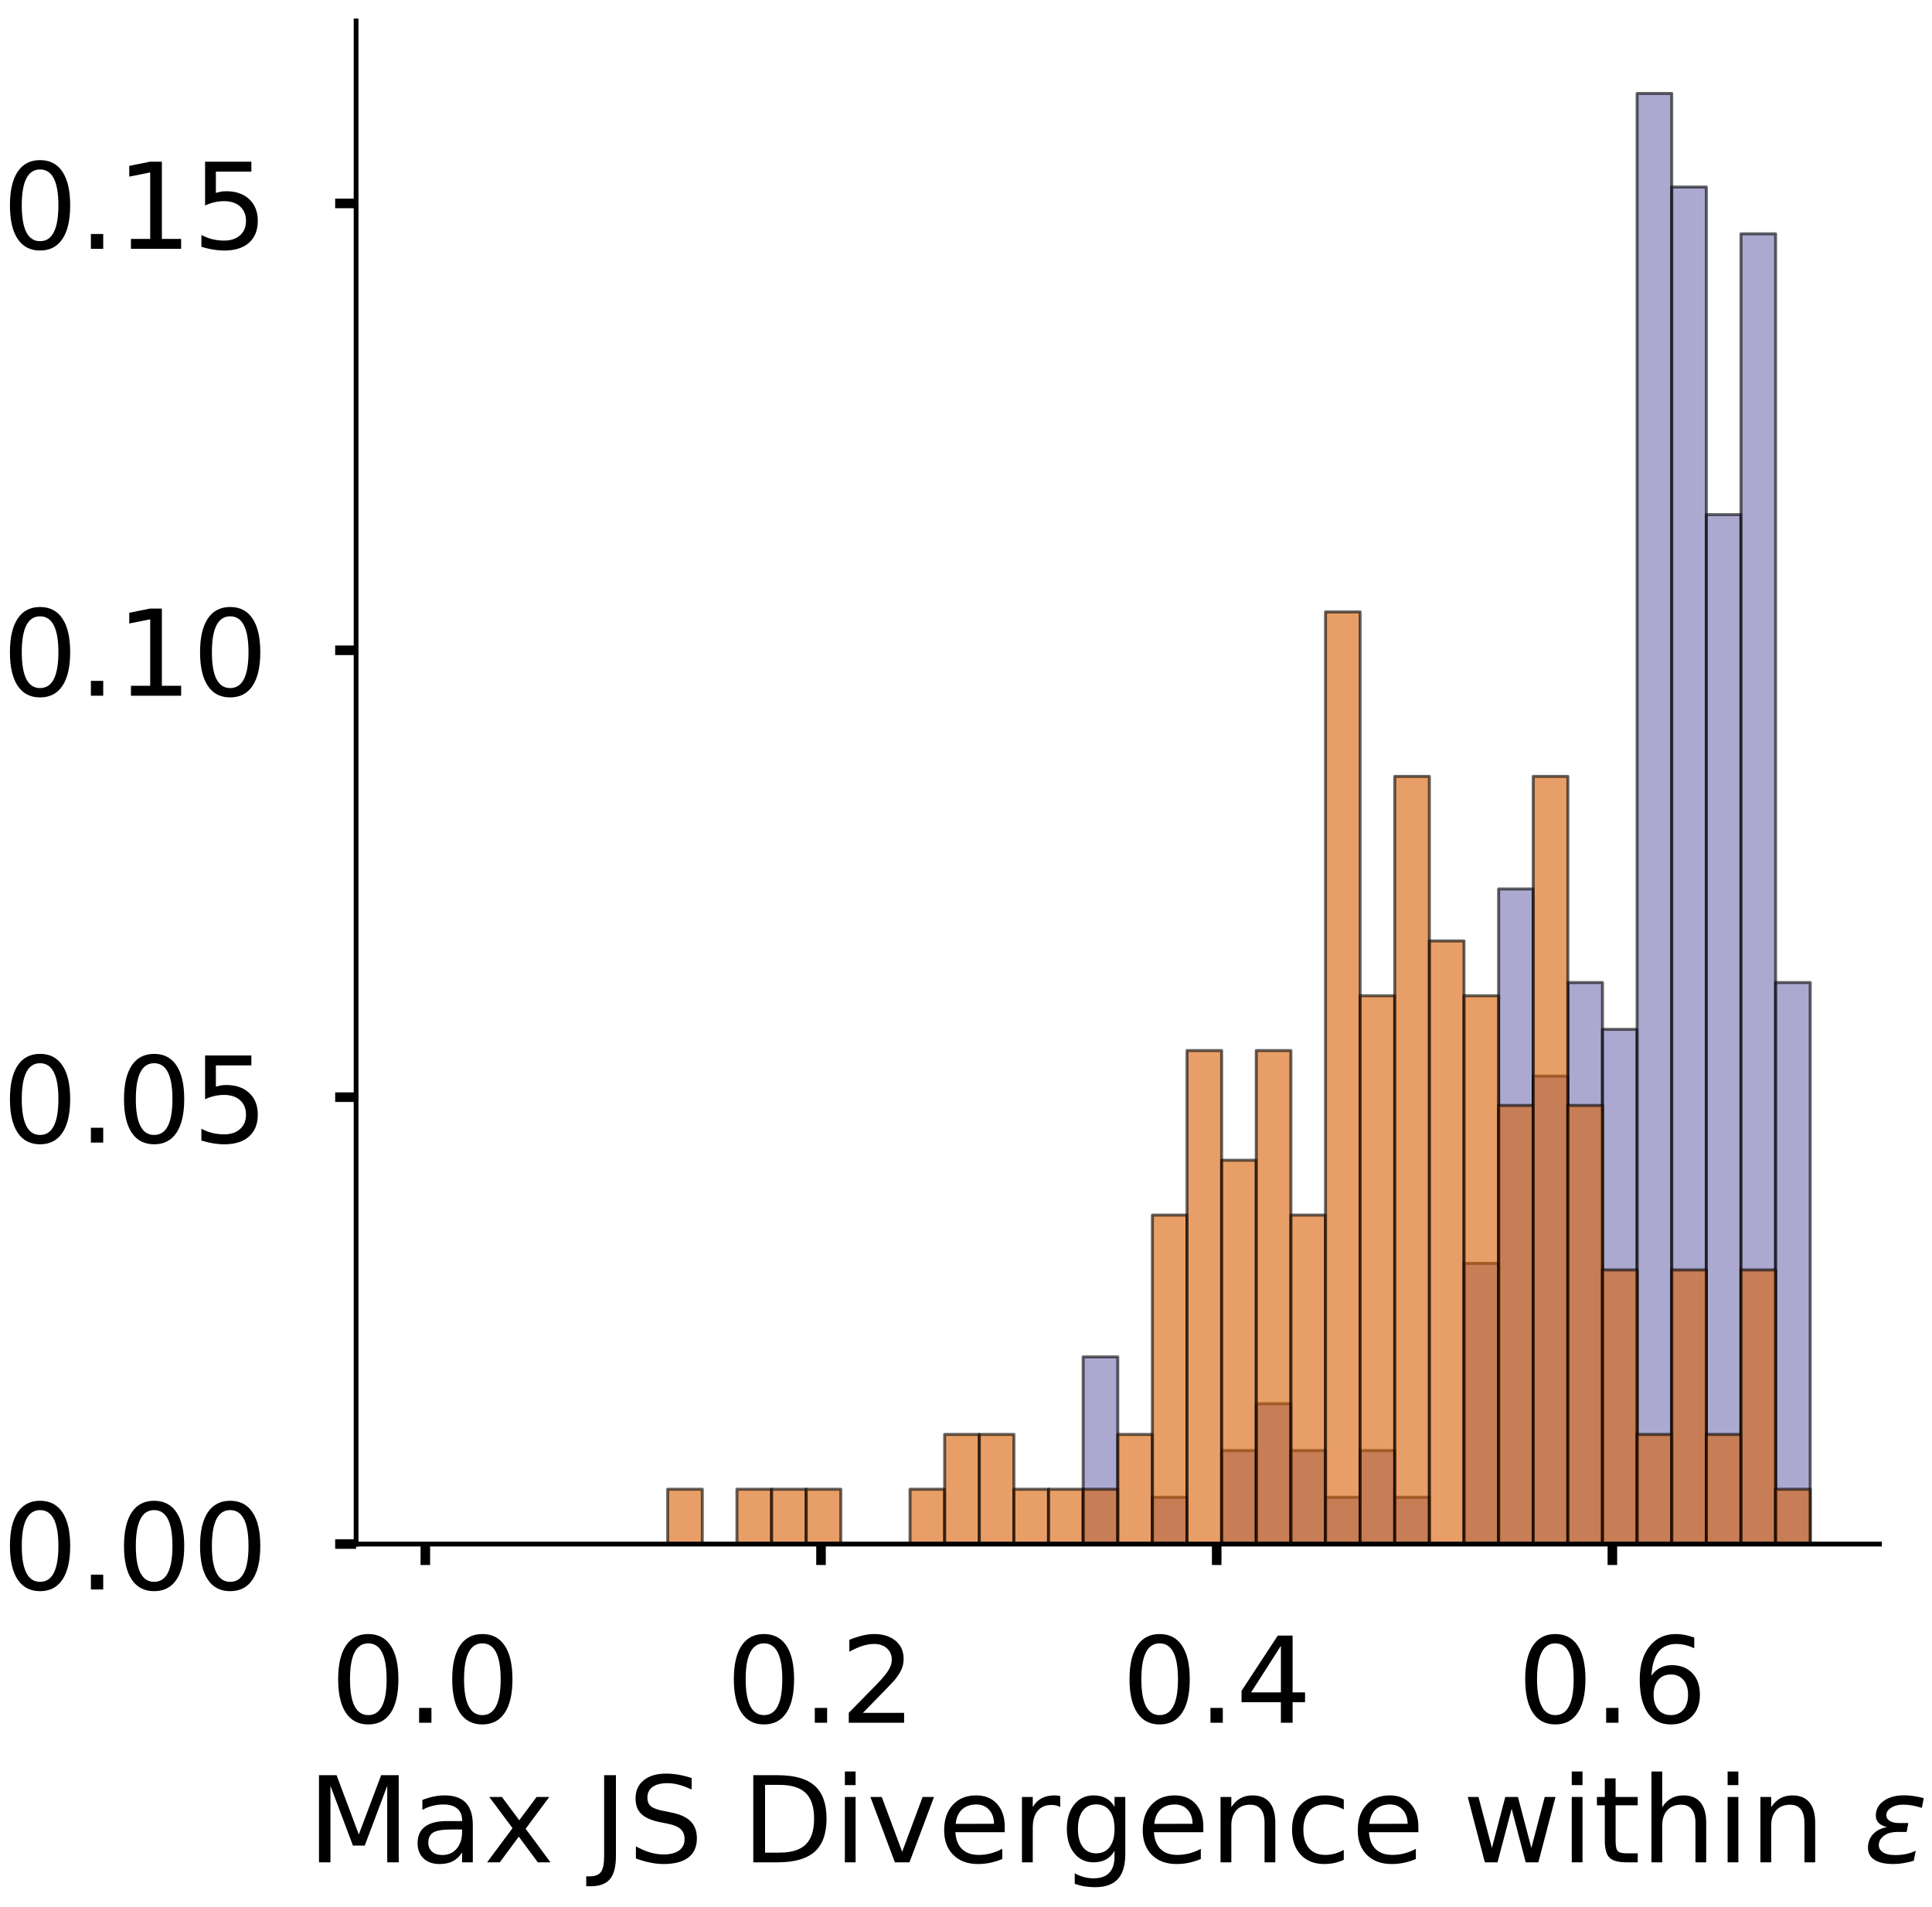 <?xml version="1.0" encoding="utf-8" standalone="no"?>
<!DOCTYPE svg PUBLIC "-//W3C//DTD SVG 1.1//EN"
  "http://www.w3.org/Graphics/SVG/1.1/DTD/svg11.dtd">
<!-- Created with matplotlib (https://matplotlib.org/) -->
<svg height="319.062pt" version="1.1" viewBox="0 0 323.227 319.062" width="323.227pt" xmlns="http://www.w3.org/2000/svg" xmlns:xlink="http://www.w3.org/1999/xlink">
 <defs>
  <style type="text/css">
*{stroke-linecap:butt;stroke-linejoin:round;}
  </style>
 </defs>
 <g id="figure_1">
  <g id="patch_1">
   <path d="M 0 319.062 
L 323.227 319.062 
L 323.227 0 
L 0 0 
z
" style="fill:#ffffff;"/>
  </g>
  <g id="axes_1">
   <g id="patch_2">
    <path d="M 59.575 258.362 
L 314.437 258.362 
L 314.437 3.5 
L 59.575 3.5 
z
" style="fill:#ffffff;"/>
   </g>
   <g id="patch_3">
    <path clip-path="url(#pae166315d8)" d="M 71.16 258.362 
L 76.952 258.362 
L 76.952 258.362 
L 71.16 258.362 
z
" style="fill:#7570b3;opacity:0.6;stroke:#000000;stroke-linejoin:miter;stroke-width:0.5;"/>
   </g>
   <g id="patch_4">
    <path clip-path="url(#pae166315d8)" d="M 76.952 258.362 
L 82.744 258.362 
L 82.744 258.362 
L 76.952 258.362 
z
" style="fill:#7570b3;opacity:0.6;stroke:#000000;stroke-linejoin:miter;stroke-width:0.5;"/>
   </g>
   <g id="patch_5">
    <path clip-path="url(#pae166315d8)" d="M 82.744 258.362 
L 88.537 258.362 
L 88.537 258.362 
L 82.744 258.362 
z
" style="fill:#7570b3;opacity:0.6;stroke:#000000;stroke-linejoin:miter;stroke-width:0.5;"/>
   </g>
   <g id="patch_6">
    <path clip-path="url(#pae166315d8)" d="M 88.537 258.362 
L 94.329 258.362 
L 94.329 258.362 
L 88.537 258.362 
z
" style="fill:#7570b3;opacity:0.6;stroke:#000000;stroke-linejoin:miter;stroke-width:0.5;"/>
   </g>
   <g id="patch_7">
    <path clip-path="url(#pae166315d8)" d="M 94.329 258.362 
L 100.121 258.362 
L 100.121 258.362 
L 94.329 258.362 
z
" style="fill:#7570b3;opacity:0.6;stroke:#000000;stroke-linejoin:miter;stroke-width:0.5;"/>
   </g>
   <g id="patch_8">
    <path clip-path="url(#pae166315d8)" d="M 100.121 258.362 
L 105.913 258.362 
L 105.913 258.362 
L 100.121 258.362 
z
" style="fill:#7570b3;opacity:0.6;stroke:#000000;stroke-linejoin:miter;stroke-width:0.5;"/>
   </g>
   <g id="patch_9">
    <path clip-path="url(#pae166315d8)" d="M 105.913 258.362 
L 111.706 258.362 
L 111.706 258.362 
L 105.913 258.362 
z
" style="fill:#7570b3;opacity:0.6;stroke:#000000;stroke-linejoin:miter;stroke-width:0.5;"/>
   </g>
   <g id="patch_10">
    <path clip-path="url(#pae166315d8)" d="M 111.706 258.362 
L 117.498 258.362 
L 117.498 258.362 
L 111.706 258.362 
z
" style="fill:#7570b3;opacity:0.6;stroke:#000000;stroke-linejoin:miter;stroke-width:0.5;"/>
   </g>
   <g id="patch_11">
    <path clip-path="url(#pae166315d8)" d="M 117.498 258.362 
L 123.29 258.362 
L 123.29 258.362 
L 117.498 258.362 
z
" style="fill:#7570b3;opacity:0.6;stroke:#000000;stroke-linejoin:miter;stroke-width:0.5;"/>
   </g>
   <g id="patch_12">
    <path clip-path="url(#pae166315d8)" d="M 123.29 258.362 
L 129.083 258.362 
L 129.083 258.362 
L 123.29 258.362 
z
" style="fill:#7570b3;opacity:0.6;stroke:#000000;stroke-linejoin:miter;stroke-width:0.5;"/>
   </g>
   <g id="patch_13">
    <path clip-path="url(#pae166315d8)" d="M 129.083 258.362 
L 134.875 258.362 
L 134.875 258.362 
L 129.083 258.362 
z
" style="fill:#7570b3;opacity:0.6;stroke:#000000;stroke-linejoin:miter;stroke-width:0.5;"/>
   </g>
   <g id="patch_14">
    <path clip-path="url(#pae166315d8)" d="M 134.875 258.362 
L 140.667 258.362 
L 140.667 258.362 
L 134.875 258.362 
z
" style="fill:#7570b3;opacity:0.6;stroke:#000000;stroke-linejoin:miter;stroke-width:0.5;"/>
   </g>
   <g id="patch_15">
    <path clip-path="url(#pae166315d8)" d="M 140.667 258.362 
L 146.46 258.362 
L 146.46 258.362 
L 140.667 258.362 
z
" style="fill:#7570b3;opacity:0.6;stroke:#000000;stroke-linejoin:miter;stroke-width:0.5;"/>
   </g>
   <g id="patch_16">
    <path clip-path="url(#pae166315d8)" d="M 146.46 258.362 
L 152.252 258.362 
L 152.252 258.362 
L 146.46 258.362 
z
" style="fill:#7570b3;opacity:0.6;stroke:#000000;stroke-linejoin:miter;stroke-width:0.5;"/>
   </g>
   <g id="patch_17">
    <path clip-path="url(#pae166315d8)" d="M 152.252 258.362 
L 158.044 258.362 
L 158.044 258.362 
L 152.252 258.362 
z
" style="fill:#7570b3;opacity:0.6;stroke:#000000;stroke-linejoin:miter;stroke-width:0.5;"/>
   </g>
   <g id="patch_18">
    <path clip-path="url(#pae166315d8)" d="M 158.044 258.362 
L 163.837 258.362 
L 163.837 258.362 
L 158.044 258.362 
z
" style="fill:#7570b3;opacity:0.6;stroke:#000000;stroke-linejoin:miter;stroke-width:0.5;"/>
   </g>
   <g id="patch_19">
    <path clip-path="url(#pae166315d8)" d="M 163.837 258.362 
L 169.629 258.362 
L 169.629 258.362 
L 163.837 258.362 
z
" style="fill:#7570b3;opacity:0.6;stroke:#000000;stroke-linejoin:miter;stroke-width:0.5;"/>
   </g>
   <g id="patch_20">
    <path clip-path="url(#pae166315d8)" d="M 169.629 258.362 
L 175.421 258.362 
L 175.421 258.362 
L 169.629 258.362 
z
" style="fill:#7570b3;opacity:0.6;stroke:#000000;stroke-linejoin:miter;stroke-width:0.5;"/>
   </g>
   <g id="patch_21">
    <path clip-path="url(#pae166315d8)" d="M 175.421 258.362 
L 181.214 258.362 
L 181.214 258.362 
L 175.421 258.362 
z
" style="fill:#7570b3;opacity:0.6;stroke:#000000;stroke-linejoin:miter;stroke-width:0.5;"/>
   </g>
   <g id="patch_22">
    <path clip-path="url(#pae166315d8)" d="M 181.214 258.362 
L 187.006 258.362 
L 187.006 227.042 
L 181.214 227.042 
z
" style="fill:#7570b3;opacity:0.6;stroke:#000000;stroke-linejoin:miter;stroke-width:0.5;"/>
   </g>
   <g id="patch_23">
    <path clip-path="url(#pae166315d8)" d="M 187.006 258.362 
L 192.798 258.362 
L 192.798 258.362 
L 187.006 258.362 
z
" style="fill:#7570b3;opacity:0.6;stroke:#000000;stroke-linejoin:miter;stroke-width:0.5;"/>
   </g>
   <g id="patch_24">
    <path clip-path="url(#pae166315d8)" d="M 192.798 258.362 
L 198.59 258.362 
L 198.59 250.532 
L 192.798 250.532 
z
" style="fill:#7570b3;opacity:0.6;stroke:#000000;stroke-linejoin:miter;stroke-width:0.5;"/>
   </g>
   <g id="patch_25">
    <path clip-path="url(#pae166315d8)" d="M 198.59 258.362 
L 204.383 258.362 
L 204.383 258.362 
L 198.59 258.362 
z
" style="fill:#7570b3;opacity:0.6;stroke:#000000;stroke-linejoin:miter;stroke-width:0.5;"/>
   </g>
   <g id="patch_26">
    <path clip-path="url(#pae166315d8)" d="M 204.383 258.362 
L 210.175 258.362 
L 210.175 242.702 
L 204.383 242.702 
z
" style="fill:#7570b3;opacity:0.6;stroke:#000000;stroke-linejoin:miter;stroke-width:0.5;"/>
   </g>
   <g id="patch_27">
    <path clip-path="url(#pae166315d8)" d="M 210.175 258.362 
L 215.967 258.362 
L 215.967 234.872 
L 210.175 234.872 
z
" style="fill:#7570b3;opacity:0.6;stroke:#000000;stroke-linejoin:miter;stroke-width:0.5;"/>
   </g>
   <g id="patch_28">
    <path clip-path="url(#pae166315d8)" d="M 215.967 258.362 
L 221.76 258.362 
L 221.76 242.702 
L 215.967 242.702 
z
" style="fill:#7570b3;opacity:0.6;stroke:#000000;stroke-linejoin:miter;stroke-width:0.5;"/>
   </g>
   <g id="patch_29">
    <path clip-path="url(#pae166315d8)" d="M 221.76 258.362 
L 227.552 258.362 
L 227.552 250.532 
L 221.76 250.532 
z
" style="fill:#7570b3;opacity:0.6;stroke:#000000;stroke-linejoin:miter;stroke-width:0.5;"/>
   </g>
   <g id="patch_30">
    <path clip-path="url(#pae166315d8)" d="M 227.552 258.362 
L 233.344 258.362 
L 233.344 242.702 
L 227.552 242.702 
z
" style="fill:#7570b3;opacity:0.6;stroke:#000000;stroke-linejoin:miter;stroke-width:0.5;"/>
   </g>
   <g id="patch_31">
    <path clip-path="url(#pae166315d8)" d="M 233.344 258.362 
L 239.137 258.362 
L 239.137 250.532 
L 233.344 250.532 
z
" style="fill:#7570b3;opacity:0.6;stroke:#000000;stroke-linejoin:miter;stroke-width:0.5;"/>
   </g>
   <g id="patch_32">
    <path clip-path="url(#pae166315d8)" d="M 239.137 258.362 
L 244.929 258.362 
L 244.929 258.362 
L 239.137 258.362 
z
" style="fill:#7570b3;opacity:0.6;stroke:#000000;stroke-linejoin:miter;stroke-width:0.5;"/>
   </g>
   <g id="patch_33">
    <path clip-path="url(#pae166315d8)" d="M 244.929 258.362 
L 250.721 258.362 
L 250.721 211.383 
L 244.929 211.383 
z
" style="fill:#7570b3;opacity:0.6;stroke:#000000;stroke-linejoin:miter;stroke-width:0.5;"/>
   </g>
   <g id="patch_34">
    <path clip-path="url(#pae166315d8)" d="M 250.721 258.362 
L 256.514 258.362 
L 256.514 148.744 
L 250.721 148.744 
z
" style="fill:#7570b3;opacity:0.6;stroke:#000000;stroke-linejoin:miter;stroke-width:0.5;"/>
   </g>
   <g id="patch_35">
    <path clip-path="url(#pae166315d8)" d="M 256.514 258.362 
L 262.306 258.362 
L 262.306 180.063 
L 256.514 180.063 
z
" style="fill:#7570b3;opacity:0.6;stroke:#000000;stroke-linejoin:miter;stroke-width:0.5;"/>
   </g>
   <g id="patch_36">
    <path clip-path="url(#pae166315d8)" d="M 262.306 258.362 
L 268.098 258.362 
L 268.098 164.403 
L 262.306 164.403 
z
" style="fill:#7570b3;opacity:0.6;stroke:#000000;stroke-linejoin:miter;stroke-width:0.5;"/>
   </g>
   <g id="patch_37">
    <path clip-path="url(#pae166315d8)" d="M 268.098 258.362 
L 273.89 258.362 
L 273.89 172.233 
L 268.098 172.233 
z
" style="fill:#7570b3;opacity:0.6;stroke:#000000;stroke-linejoin:miter;stroke-width:0.5;"/>
   </g>
   <g id="patch_38">
    <path clip-path="url(#pae166315d8)" d="M 273.89 258.362 
L 279.683 258.362 
L 279.683 15.636 
L 273.89 15.636 
z
" style="fill:#7570b3;opacity:0.6;stroke:#000000;stroke-linejoin:miter;stroke-width:0.5;"/>
   </g>
   <g id="patch_39">
    <path clip-path="url(#pae166315d8)" d="M 279.683 258.362 
L 285.475 258.362 
L 285.475 31.296 
L 279.683 31.296 
z
" style="fill:#7570b3;opacity:0.6;stroke:#000000;stroke-linejoin:miter;stroke-width:0.5;"/>
   </g>
   <g id="patch_40">
    <path clip-path="url(#pae166315d8)" d="M 285.475 258.362 
L 291.267 258.362 
L 291.267 86.105 
L 285.475 86.105 
z
" style="fill:#7570b3;opacity:0.6;stroke:#000000;stroke-linejoin:miter;stroke-width:0.5;"/>
   </g>
   <g id="patch_41">
    <path clip-path="url(#pae166315d8)" d="M 291.267 258.362 
L 297.06 258.362 
L 297.06 39.126 
L 291.267 39.126 
z
" style="fill:#7570b3;opacity:0.6;stroke:#000000;stroke-linejoin:miter;stroke-width:0.5;"/>
   </g>
   <g id="patch_42">
    <path clip-path="url(#pae166315d8)" d="M 297.06 258.362 
L 302.852 258.362 
L 302.852 164.403 
L 297.06 164.403 
z
" style="fill:#7570b3;opacity:0.6;stroke:#000000;stroke-linejoin:miter;stroke-width:0.5;"/>
   </g>
   <g id="patch_43">
    <path clip-path="url(#pae166315d8)" d="M 71.16 258.362 
L 76.952 258.362 
L 76.952 258.362 
L 71.16 258.362 
z
" style="fill:#d95f02;opacity:0.6;stroke:#000000;stroke-linejoin:miter;stroke-width:0.5;"/>
   </g>
   <g id="patch_44">
    <path clip-path="url(#pae166315d8)" d="M 76.952 258.362 
L 82.744 258.362 
L 82.744 258.362 
L 76.952 258.362 
z
" style="fill:#d95f02;opacity:0.6;stroke:#000000;stroke-linejoin:miter;stroke-width:0.5;"/>
   </g>
   <g id="patch_45">
    <path clip-path="url(#pae166315d8)" d="M 82.744 258.362 
L 88.537 258.362 
L 88.537 258.362 
L 82.744 258.362 
z
" style="fill:#d95f02;opacity:0.6;stroke:#000000;stroke-linejoin:miter;stroke-width:0.5;"/>
   </g>
   <g id="patch_46">
    <path clip-path="url(#pae166315d8)" d="M 88.537 258.362 
L 94.329 258.362 
L 94.329 258.362 
L 88.537 258.362 
z
" style="fill:#d95f02;opacity:0.6;stroke:#000000;stroke-linejoin:miter;stroke-width:0.5;"/>
   </g>
   <g id="patch_47">
    <path clip-path="url(#pae166315d8)" d="M 94.329 258.362 
L 100.121 258.362 
L 100.121 258.362 
L 94.329 258.362 
z
" style="fill:#d95f02;opacity:0.6;stroke:#000000;stroke-linejoin:miter;stroke-width:0.5;"/>
   </g>
   <g id="patch_48">
    <path clip-path="url(#pae166315d8)" d="M 100.121 258.362 
L 105.913 258.362 
L 105.913 258.362 
L 100.121 258.362 
z
" style="fill:#d95f02;opacity:0.6;stroke:#000000;stroke-linejoin:miter;stroke-width:0.5;"/>
   </g>
   <g id="patch_49">
    <path clip-path="url(#pae166315d8)" d="M 105.913 258.362 
L 111.706 258.362 
L 111.706 258.362 
L 105.913 258.362 
z
" style="fill:#d95f02;opacity:0.6;stroke:#000000;stroke-linejoin:miter;stroke-width:0.5;"/>
   </g>
   <g id="patch_50">
    <path clip-path="url(#pae166315d8)" d="M 111.706 258.362 
L 117.498 258.362 
L 117.498 249.187 
L 111.706 249.187 
z
" style="fill:#d95f02;opacity:0.6;stroke:#000000;stroke-linejoin:miter;stroke-width:0.5;"/>
   </g>
   <g id="patch_51">
    <path clip-path="url(#pae166315d8)" d="M 117.498 258.362 
L 123.29 258.362 
L 123.29 258.362 
L 117.498 258.362 
z
" style="fill:#d95f02;opacity:0.6;stroke:#000000;stroke-linejoin:miter;stroke-width:0.5;"/>
   </g>
   <g id="patch_52">
    <path clip-path="url(#pae166315d8)" d="M 123.29 258.362 
L 129.083 258.362 
L 129.083 249.187 
L 123.29 249.187 
z
" style="fill:#d95f02;opacity:0.6;stroke:#000000;stroke-linejoin:miter;stroke-width:0.5;"/>
   </g>
   <g id="patch_53">
    <path clip-path="url(#pae166315d8)" d="M 129.083 258.362 
L 134.875 258.362 
L 134.875 249.187 
L 129.083 249.187 
z
" style="fill:#d95f02;opacity:0.6;stroke:#000000;stroke-linejoin:miter;stroke-width:0.5;"/>
   </g>
   <g id="patch_54">
    <path clip-path="url(#pae166315d8)" d="M 134.875 258.362 
L 140.667 258.362 
L 140.667 249.187 
L 134.875 249.187 
z
" style="fill:#d95f02;opacity:0.6;stroke:#000000;stroke-linejoin:miter;stroke-width:0.5;"/>
   </g>
   <g id="patch_55">
    <path clip-path="url(#pae166315d8)" d="M 140.667 258.362 
L 146.46 258.362 
L 146.46 258.362 
L 140.667 258.362 
z
" style="fill:#d95f02;opacity:0.6;stroke:#000000;stroke-linejoin:miter;stroke-width:0.5;"/>
   </g>
   <g id="patch_56">
    <path clip-path="url(#pae166315d8)" d="M 146.46 258.362 
L 152.252 258.362 
L 152.252 258.362 
L 146.46 258.362 
z
" style="fill:#d95f02;opacity:0.6;stroke:#000000;stroke-linejoin:miter;stroke-width:0.5;"/>
   </g>
   <g id="patch_57">
    <path clip-path="url(#pae166315d8)" d="M 152.252 258.362 
L 158.044 258.362 
L 158.044 249.187 
L 152.252 249.187 
z
" style="fill:#d95f02;opacity:0.6;stroke:#000000;stroke-linejoin:miter;stroke-width:0.5;"/>
   </g>
   <g id="patch_58">
    <path clip-path="url(#pae166315d8)" d="M 158.044 258.362 
L 163.837 258.362 
L 163.837 240.012 
L 158.044 240.012 
z
" style="fill:#d95f02;opacity:0.6;stroke:#000000;stroke-linejoin:miter;stroke-width:0.5;"/>
   </g>
   <g id="patch_59">
    <path clip-path="url(#pae166315d8)" d="M 163.837 258.362 
L 169.629 258.362 
L 169.629 240.012 
L 163.837 240.012 
z
" style="fill:#d95f02;opacity:0.6;stroke:#000000;stroke-linejoin:miter;stroke-width:0.5;"/>
   </g>
   <g id="patch_60">
    <path clip-path="url(#pae166315d8)" d="M 169.629 258.362 
L 175.421 258.362 
L 175.421 249.187 
L 169.629 249.187 
z
" style="fill:#d95f02;opacity:0.6;stroke:#000000;stroke-linejoin:miter;stroke-width:0.5;"/>
   </g>
   <g id="patch_61">
    <path clip-path="url(#pae166315d8)" d="M 175.421 258.362 
L 181.214 258.362 
L 181.214 249.187 
L 175.421 249.187 
z
" style="fill:#d95f02;opacity:0.6;stroke:#000000;stroke-linejoin:miter;stroke-width:0.5;"/>
   </g>
   <g id="patch_62">
    <path clip-path="url(#pae166315d8)" d="M 181.214 258.362 
L 187.006 258.362 
L 187.006 249.187 
L 181.214 249.187 
z
" style="fill:#d95f02;opacity:0.6;stroke:#000000;stroke-linejoin:miter;stroke-width:0.5;"/>
   </g>
   <g id="patch_63">
    <path clip-path="url(#pae166315d8)" d="M 187.006 258.362 
L 192.798 258.362 
L 192.798 240.012 
L 187.006 240.012 
z
" style="fill:#d95f02;opacity:0.6;stroke:#000000;stroke-linejoin:miter;stroke-width:0.5;"/>
   </g>
   <g id="patch_64">
    <path clip-path="url(#pae166315d8)" d="M 192.798 258.362 
L 198.59 258.362 
L 198.59 203.313 
L 192.798 203.313 
z
" style="fill:#d95f02;opacity:0.6;stroke:#000000;stroke-linejoin:miter;stroke-width:0.5;"/>
   </g>
   <g id="patch_65">
    <path clip-path="url(#pae166315d8)" d="M 198.59 258.362 
L 204.383 258.362 
L 204.383 175.788 
L 198.59 175.788 
z
" style="fill:#d95f02;opacity:0.6;stroke:#000000;stroke-linejoin:miter;stroke-width:0.5;"/>
   </g>
   <g id="patch_66">
    <path clip-path="url(#pae166315d8)" d="M 204.383 258.362 
L 210.175 258.362 
L 210.175 194.138 
L 204.383 194.138 
z
" style="fill:#d95f02;opacity:0.6;stroke:#000000;stroke-linejoin:miter;stroke-width:0.5;"/>
   </g>
   <g id="patch_67">
    <path clip-path="url(#pae166315d8)" d="M 210.175 258.362 
L 215.967 258.362 
L 215.967 175.788 
L 210.175 175.788 
z
" style="fill:#d95f02;opacity:0.6;stroke:#000000;stroke-linejoin:miter;stroke-width:0.5;"/>
   </g>
   <g id="patch_68">
    <path clip-path="url(#pae166315d8)" d="M 215.967 258.362 
L 221.76 258.362 
L 221.76 203.313 
L 215.967 203.313 
z
" style="fill:#d95f02;opacity:0.6;stroke:#000000;stroke-linejoin:miter;stroke-width:0.5;"/>
   </g>
   <g id="patch_69">
    <path clip-path="url(#pae166315d8)" d="M 221.76 258.362 
L 227.552 258.362 
L 227.552 102.389 
L 221.76 102.389 
z
" style="fill:#d95f02;opacity:0.6;stroke:#000000;stroke-linejoin:miter;stroke-width:0.5;"/>
   </g>
   <g id="patch_70">
    <path clip-path="url(#pae166315d8)" d="M 227.552 258.362 
L 233.344 258.362 
L 233.344 166.613 
L 227.552 166.613 
z
" style="fill:#d95f02;opacity:0.6;stroke:#000000;stroke-linejoin:miter;stroke-width:0.5;"/>
   </g>
   <g id="patch_71">
    <path clip-path="url(#pae166315d8)" d="M 233.344 258.362 
L 239.137 258.362 
L 239.137 129.914 
L 233.344 129.914 
z
" style="fill:#d95f02;opacity:0.6;stroke:#000000;stroke-linejoin:miter;stroke-width:0.5;"/>
   </g>
   <g id="patch_72">
    <path clip-path="url(#pae166315d8)" d="M 239.137 258.362 
L 244.929 258.362 
L 244.929 157.438 
L 239.137 157.438 
z
" style="fill:#d95f02;opacity:0.6;stroke:#000000;stroke-linejoin:miter;stroke-width:0.5;"/>
   </g>
   <g id="patch_73">
    <path clip-path="url(#pae166315d8)" d="M 244.929 258.362 
L 250.721 258.362 
L 250.721 166.613 
L 244.929 166.613 
z
" style="fill:#d95f02;opacity:0.6;stroke:#000000;stroke-linejoin:miter;stroke-width:0.5;"/>
   </g>
   <g id="patch_74">
    <path clip-path="url(#pae166315d8)" d="M 250.721 258.362 
L 256.514 258.362 
L 256.514 184.963 
L 250.721 184.963 
z
" style="fill:#d95f02;opacity:0.6;stroke:#000000;stroke-linejoin:miter;stroke-width:0.5;"/>
   </g>
   <g id="patch_75">
    <path clip-path="url(#pae166315d8)" d="M 256.514 258.362 
L 262.306 258.362 
L 262.306 129.914 
L 256.514 129.914 
z
" style="fill:#d95f02;opacity:0.6;stroke:#000000;stroke-linejoin:miter;stroke-width:0.5;"/>
   </g>
   <g id="patch_76">
    <path clip-path="url(#pae166315d8)" d="M 262.306 258.362 
L 268.098 258.362 
L 268.098 184.963 
L 262.306 184.963 
z
" style="fill:#d95f02;opacity:0.6;stroke:#000000;stroke-linejoin:miter;stroke-width:0.5;"/>
   </g>
   <g id="patch_77">
    <path clip-path="url(#pae166315d8)" d="M 268.098 258.362 
L 273.89 258.362 
L 273.89 212.487 
L 268.098 212.487 
z
" style="fill:#d95f02;opacity:0.6;stroke:#000000;stroke-linejoin:miter;stroke-width:0.5;"/>
   </g>
   <g id="patch_78">
    <path clip-path="url(#pae166315d8)" d="M 273.89 258.362 
L 279.683 258.362 
L 279.683 240.012 
L 273.89 240.012 
z
" style="fill:#d95f02;opacity:0.6;stroke:#000000;stroke-linejoin:miter;stroke-width:0.5;"/>
   </g>
   <g id="patch_79">
    <path clip-path="url(#pae166315d8)" d="M 279.683 258.362 
L 285.475 258.362 
L 285.475 212.487 
L 279.683 212.487 
z
" style="fill:#d95f02;opacity:0.6;stroke:#000000;stroke-linejoin:miter;stroke-width:0.5;"/>
   </g>
   <g id="patch_80">
    <path clip-path="url(#pae166315d8)" d="M 285.475 258.362 
L 291.267 258.362 
L 291.267 240.012 
L 285.475 240.012 
z
" style="fill:#d95f02;opacity:0.6;stroke:#000000;stroke-linejoin:miter;stroke-width:0.5;"/>
   </g>
   <g id="patch_81">
    <path clip-path="url(#pae166315d8)" d="M 291.267 258.362 
L 297.06 258.362 
L 297.06 212.487 
L 291.267 212.487 
z
" style="fill:#d95f02;opacity:0.6;stroke:#000000;stroke-linejoin:miter;stroke-width:0.5;"/>
   </g>
   <g id="patch_82">
    <path clip-path="url(#pae166315d8)" d="M 297.06 258.362 
L 302.852 258.362 
L 302.852 249.187 
L 297.06 249.187 
z
" style="fill:#d95f02;opacity:0.6;stroke:#000000;stroke-linejoin:miter;stroke-width:0.5;"/>
   </g>
   <g id="matplotlib.axis_1">
    <g id="xtick_1">
     <g id="line2d_1">
      <defs>
       <path d="M 0 0 
L 0 3.5 
" id="m38ca18f008" style="stroke:#000000;stroke-width:1.6;"/>
      </defs>
      <g>
       <use style="stroke:#000000;stroke-width:1.6;" x="71.16" xlink:href="#m38ca18f008" y="258.362"/>
      </g>
     </g>
     <g id="text_1">
      <!-- 0.0 -->
      <defs>
       <path d="M 31.781 66.406 
Q 24.172 66.406 20.328 58.906 
Q 16.5 51.422 16.5 36.375 
Q 16.5 21.391 20.328 13.891 
Q 24.172 6.391 31.781 6.391 
Q 39.453 6.391 43.281 13.891 
Q 47.125 21.391 47.125 36.375 
Q 47.125 51.422 43.281 58.906 
Q 39.453 66.406 31.781 66.406 
z
M 31.781 74.219 
Q 44.047 74.219 50.516 64.516 
Q 56.984 54.828 56.984 36.375 
Q 56.984 17.969 50.516 8.266 
Q 44.047 -1.422 31.781 -1.422 
Q 19.531 -1.422 13.062 8.266 
Q 6.594 17.969 6.594 36.375 
Q 6.594 54.828 13.062 64.516 
Q 19.531 74.219 31.781 74.219 
z
" id="DejaVuSans-48"/>
       <path d="M 10.688 12.406 
L 21 12.406 
L 21 0 
L 10.688 0 
z
" id="DejaVuSans-46"/>
      </defs>
      <g transform="translate(55.256 288.259)scale(0.2 -0.2)">
       <use xlink:href="#DejaVuSans-48"/>
       <use x="63.623" xlink:href="#DejaVuSans-46"/>
       <use x="95.41" xlink:href="#DejaVuSans-48"/>
      </g>
     </g>
    </g>
    <g id="xtick_2">
     <g id="line2d_2">
      <g>
       <use style="stroke:#000000;stroke-width:1.6;" x="137.357" xlink:href="#m38ca18f008" y="258.362"/>
      </g>
     </g>
     <g id="text_2">
      <!-- 0.2 -->
      <defs>
       <path d="M 19.188 8.297 
L 53.609 8.297 
L 53.609 0 
L 7.328 0 
L 7.328 8.297 
Q 12.938 14.109 22.625 23.891 
Q 32.328 33.688 34.812 36.531 
Q 39.547 41.844 41.422 45.531 
Q 43.312 49.219 43.312 52.781 
Q 43.312 58.594 39.234 62.25 
Q 35.156 65.922 28.609 65.922 
Q 23.969 65.922 18.812 64.312 
Q 13.672 62.703 7.812 59.422 
L 7.812 69.391 
Q 13.766 71.781 18.938 73 
Q 24.125 74.219 28.422 74.219 
Q 39.75 74.219 46.484 68.547 
Q 53.219 62.891 53.219 53.422 
Q 53.219 48.922 51.531 44.891 
Q 49.859 40.875 45.406 35.406 
Q 44.188 33.984 37.641 27.219 
Q 31.109 20.453 19.188 8.297 
z
" id="DejaVuSans-50"/>
      </defs>
      <g transform="translate(121.454 288.259)scale(0.2 -0.2)">
       <use xlink:href="#DejaVuSans-48"/>
       <use x="63.623" xlink:href="#DejaVuSans-46"/>
       <use x="95.41" xlink:href="#DejaVuSans-50"/>
      </g>
     </g>
    </g>
    <g id="xtick_3">
     <g id="line2d_3">
      <g>
       <use style="stroke:#000000;stroke-width:1.6;" x="203.555" xlink:href="#m38ca18f008" y="258.362"/>
      </g>
     </g>
     <g id="text_3">
      <!-- 0.4 -->
      <defs>
       <path d="M 37.797 64.312 
L 12.891 25.391 
L 37.797 25.391 
z
M 35.203 72.906 
L 47.609 72.906 
L 47.609 25.391 
L 58.016 25.391 
L 58.016 17.188 
L 47.609 17.188 
L 47.609 0 
L 37.797 0 
L 37.797 17.188 
L 4.891 17.188 
L 4.891 26.703 
z
" id="DejaVuSans-52"/>
      </defs>
      <g transform="translate(187.652 288.259)scale(0.2 -0.2)">
       <use xlink:href="#DejaVuSans-48"/>
       <use x="63.623" xlink:href="#DejaVuSans-46"/>
       <use x="95.41" xlink:href="#DejaVuSans-52"/>
      </g>
     </g>
    </g>
    <g id="xtick_4">
     <g id="line2d_4">
      <g>
       <use style="stroke:#000000;stroke-width:1.6;" x="269.753" xlink:href="#m38ca18f008" y="258.362"/>
      </g>
     </g>
     <g id="text_4">
      <!-- 0.6 -->
      <defs>
       <path d="M 33.016 40.375 
Q 26.375 40.375 22.484 35.828 
Q 18.609 31.297 18.609 23.391 
Q 18.609 15.531 22.484 10.953 
Q 26.375 6.391 33.016 6.391 
Q 39.656 6.391 43.531 10.953 
Q 47.406 15.531 47.406 23.391 
Q 47.406 31.297 43.531 35.828 
Q 39.656 40.375 33.016 40.375 
z
M 52.594 71.297 
L 52.594 62.312 
Q 48.875 64.062 45.094 64.984 
Q 41.312 65.922 37.594 65.922 
Q 27.828 65.922 22.672 59.328 
Q 17.531 52.734 16.797 39.406 
Q 19.672 43.656 24.016 45.922 
Q 28.375 48.188 33.594 48.188 
Q 44.578 48.188 50.953 41.516 
Q 57.328 34.859 57.328 23.391 
Q 57.328 12.156 50.688 5.359 
Q 44.047 -1.422 33.016 -1.422 
Q 20.359 -1.422 13.672 8.266 
Q 6.984 17.969 6.984 36.375 
Q 6.984 53.656 15.188 63.938 
Q 23.391 74.219 37.203 74.219 
Q 40.922 74.219 44.703 73.484 
Q 48.484 72.75 52.594 71.297 
z
" id="DejaVuSans-54"/>
      </defs>
      <g transform="translate(253.85 288.259)scale(0.2 -0.2)">
       <use xlink:href="#DejaVuSans-48"/>
       <use x="63.623" xlink:href="#DejaVuSans-46"/>
       <use x="95.41" xlink:href="#DejaVuSans-54"/>
      </g>
     </g>
    </g>
    <g id="text_5">
     <!-- Max JS Divergence within $\epsilon$ -->
     <defs>
      <path d="M 9.812 72.906 
L 24.516 72.906 
L 43.109 23.297 
L 61.812 72.906 
L 76.516 72.906 
L 76.516 0 
L 66.891 0 
L 66.891 64.016 
L 48.094 14.016 
L 38.188 14.016 
L 19.391 64.016 
L 19.391 0 
L 9.812 0 
z
" id="DejaVuSans-77"/>
      <path d="M 34.281 27.484 
Q 23.391 27.484 19.188 25 
Q 14.984 22.516 14.984 16.5 
Q 14.984 11.719 18.141 8.906 
Q 21.297 6.109 26.703 6.109 
Q 34.188 6.109 38.703 11.406 
Q 43.219 16.703 43.219 25.484 
L 43.219 27.484 
z
M 52.203 31.203 
L 52.203 0 
L 43.219 0 
L 43.219 8.297 
Q 40.141 3.328 35.547 0.953 
Q 30.953 -1.422 24.312 -1.422 
Q 15.922 -1.422 10.953 3.297 
Q 6 8.016 6 15.922 
Q 6 25.141 12.172 29.828 
Q 18.359 34.516 30.609 34.516 
L 43.219 34.516 
L 43.219 35.406 
Q 43.219 41.609 39.141 45 
Q 35.062 48.391 27.688 48.391 
Q 23 48.391 18.547 47.266 
Q 14.109 46.141 10.016 43.891 
L 10.016 52.203 
Q 14.938 54.109 19.578 55.047 
Q 24.219 56 28.609 56 
Q 40.484 56 46.344 49.844 
Q 52.203 43.703 52.203 31.203 
z
" id="DejaVuSans-97"/>
      <path d="M 54.891 54.688 
L 35.109 28.078 
L 55.906 0 
L 45.312 0 
L 29.391 21.484 
L 13.484 0 
L 2.875 0 
L 24.125 28.609 
L 4.688 54.688 
L 15.281 54.688 
L 29.781 35.203 
L 44.281 54.688 
z
" id="DejaVuSans-120"/>
      <path id="DejaVuSans-32"/>
      <path d="M 9.812 72.906 
L 19.672 72.906 
L 19.672 5.078 
Q 19.672 -8.109 14.672 -14.062 
Q 9.672 -20.016 -1.422 -20.016 
L -5.172 -20.016 
L -5.172 -11.719 
L -2.094 -11.719 
Q 4.438 -11.719 7.125 -8.047 
Q 9.812 -4.391 9.812 5.078 
z
" id="DejaVuSans-74"/>
      <path d="M 53.516 70.516 
L 53.516 60.891 
Q 47.906 63.578 42.922 64.891 
Q 37.938 66.219 33.297 66.219 
Q 25.25 66.219 20.875 63.094 
Q 16.5 59.969 16.5 54.203 
Q 16.5 49.359 19.406 46.891 
Q 22.312 44.438 30.422 42.922 
L 36.375 41.703 
Q 47.406 39.594 52.656 34.297 
Q 57.906 29 57.906 20.125 
Q 57.906 9.516 50.797 4.047 
Q 43.703 -1.422 29.984 -1.422 
Q 24.812 -1.422 18.969 -0.25 
Q 13.141 0.922 6.891 3.219 
L 6.891 13.375 
Q 12.891 10.016 18.656 8.297 
Q 24.422 6.594 29.984 6.594 
Q 38.422 6.594 43.016 9.906 
Q 47.609 13.234 47.609 19.391 
Q 47.609 24.75 44.312 27.781 
Q 41.016 30.812 33.5 32.328 
L 27.484 33.5 
Q 16.453 35.688 11.516 40.375 
Q 6.594 45.062 6.594 53.422 
Q 6.594 63.094 13.406 68.656 
Q 20.219 74.219 32.172 74.219 
Q 37.312 74.219 42.625 73.281 
Q 47.953 72.359 53.516 70.516 
z
" id="DejaVuSans-83"/>
      <path d="M 19.672 64.797 
L 19.672 8.109 
L 31.594 8.109 
Q 46.688 8.109 53.688 14.938 
Q 60.688 21.781 60.688 36.531 
Q 60.688 51.172 53.688 57.984 
Q 46.688 64.797 31.594 64.797 
z
M 9.812 72.906 
L 30.078 72.906 
Q 51.266 72.906 61.172 64.094 
Q 71.094 55.281 71.094 36.531 
Q 71.094 17.672 61.125 8.828 
Q 51.172 0 30.078 0 
L 9.812 0 
z
" id="DejaVuSans-68"/>
      <path d="M 9.422 54.688 
L 18.406 54.688 
L 18.406 0 
L 9.422 0 
z
M 9.422 75.984 
L 18.406 75.984 
L 18.406 64.594 
L 9.422 64.594 
z
" id="DejaVuSans-105"/>
      <path d="M 2.984 54.688 
L 12.5 54.688 
L 29.594 8.797 
L 46.688 54.688 
L 56.203 54.688 
L 35.688 0 
L 23.484 0 
z
" id="DejaVuSans-118"/>
      <path d="M 56.203 29.594 
L 56.203 25.203 
L 14.891 25.203 
Q 15.484 15.922 20.484 11.062 
Q 25.484 6.203 34.422 6.203 
Q 39.594 6.203 44.453 7.469 
Q 49.312 8.734 54.109 11.281 
L 54.109 2.781 
Q 49.266 0.734 44.188 -0.344 
Q 39.109 -1.422 33.891 -1.422 
Q 20.797 -1.422 13.156 6.188 
Q 5.516 13.812 5.516 26.812 
Q 5.516 40.234 12.766 48.109 
Q 20.016 56 32.328 56 
Q 43.359 56 49.781 48.891 
Q 56.203 41.797 56.203 29.594 
z
M 47.219 32.234 
Q 47.125 39.594 43.094 43.984 
Q 39.062 48.391 32.422 48.391 
Q 24.906 48.391 20.391 44.141 
Q 15.875 39.891 15.188 32.172 
z
" id="DejaVuSans-101"/>
      <path d="M 41.109 46.297 
Q 39.594 47.172 37.812 47.578 
Q 36.031 48 33.891 48 
Q 26.266 48 22.188 43.047 
Q 18.109 38.094 18.109 28.812 
L 18.109 0 
L 9.078 0 
L 9.078 54.688 
L 18.109 54.688 
L 18.109 46.188 
Q 20.953 51.172 25.484 53.578 
Q 30.031 56 36.531 56 
Q 37.453 56 38.578 55.875 
Q 39.703 55.766 41.062 55.516 
z
" id="DejaVuSans-114"/>
      <path d="M 45.406 27.984 
Q 45.406 37.75 41.375 43.109 
Q 37.359 48.484 30.078 48.484 
Q 22.859 48.484 18.828 43.109 
Q 14.797 37.75 14.797 27.984 
Q 14.797 18.266 18.828 12.891 
Q 22.859 7.516 30.078 7.516 
Q 37.359 7.516 41.375 12.891 
Q 45.406 18.266 45.406 27.984 
z
M 54.391 6.781 
Q 54.391 -7.172 48.188 -13.984 
Q 42 -20.797 29.203 -20.797 
Q 24.469 -20.797 20.266 -20.094 
Q 16.062 -19.391 12.109 -17.922 
L 12.109 -9.188 
Q 16.062 -11.328 19.922 -12.344 
Q 23.781 -13.375 27.781 -13.375 
Q 36.625 -13.375 41.016 -8.766 
Q 45.406 -4.156 45.406 5.172 
L 45.406 9.625 
Q 42.625 4.781 38.281 2.391 
Q 33.938 0 27.875 0 
Q 17.828 0 11.672 7.656 
Q 5.516 15.328 5.516 27.984 
Q 5.516 40.672 11.672 48.328 
Q 17.828 56 27.875 56 
Q 33.938 56 38.281 53.609 
Q 42.625 51.219 45.406 46.391 
L 45.406 54.688 
L 54.391 54.688 
z
" id="DejaVuSans-103"/>
      <path d="M 54.891 33.016 
L 54.891 0 
L 45.906 0 
L 45.906 32.719 
Q 45.906 40.484 42.875 44.328 
Q 39.844 48.188 33.797 48.188 
Q 26.516 48.188 22.312 43.547 
Q 18.109 38.922 18.109 30.906 
L 18.109 0 
L 9.078 0 
L 9.078 54.688 
L 18.109 54.688 
L 18.109 46.188 
Q 21.344 51.125 25.703 53.562 
Q 30.078 56 35.797 56 
Q 45.219 56 50.047 50.172 
Q 54.891 44.344 54.891 33.016 
z
" id="DejaVuSans-110"/>
      <path d="M 48.781 52.594 
L 48.781 44.188 
Q 44.969 46.297 41.141 47.344 
Q 37.312 48.391 33.406 48.391 
Q 24.656 48.391 19.812 42.844 
Q 14.984 37.312 14.984 27.297 
Q 14.984 17.281 19.812 11.734 
Q 24.656 6.203 33.406 6.203 
Q 37.312 6.203 41.141 7.25 
Q 44.969 8.297 48.781 10.406 
L 48.781 2.094 
Q 45.016 0.344 40.984 -0.531 
Q 36.969 -1.422 32.422 -1.422 
Q 20.062 -1.422 12.781 6.344 
Q 5.516 14.109 5.516 27.297 
Q 5.516 40.672 12.859 48.328 
Q 20.219 56 33.016 56 
Q 37.156 56 41.109 55.141 
Q 45.062 54.297 48.781 52.594 
z
" id="DejaVuSans-99"/>
      <path d="M 4.203 54.688 
L 13.188 54.688 
L 24.422 12.016 
L 35.594 54.688 
L 46.188 54.688 
L 57.422 12.016 
L 68.609 54.688 
L 77.594 54.688 
L 63.281 0 
L 52.688 0 
L 40.922 44.828 
L 29.109 0 
L 18.5 0 
z
" id="DejaVuSans-119"/>
      <path d="M 18.312 70.219 
L 18.312 54.688 
L 36.812 54.688 
L 36.812 47.703 
L 18.312 47.703 
L 18.312 18.016 
Q 18.312 11.328 20.141 9.422 
Q 21.969 7.516 27.594 7.516 
L 36.812 7.516 
L 36.812 0 
L 27.594 0 
Q 17.188 0 13.234 3.875 
Q 9.281 7.766 9.281 18.016 
L 9.281 47.703 
L 2.688 47.703 
L 2.688 54.688 
L 9.281 54.688 
L 9.281 70.219 
z
" id="DejaVuSans-116"/>
      <path d="M 54.891 33.016 
L 54.891 0 
L 45.906 0 
L 45.906 32.719 
Q 45.906 40.484 42.875 44.328 
Q 39.844 48.188 33.797 48.188 
Q 26.516 48.188 22.312 43.547 
Q 18.109 38.922 18.109 30.906 
L 18.109 0 
L 9.078 0 
L 9.078 75.984 
L 18.109 75.984 
L 18.109 46.188 
Q 21.344 51.125 25.703 53.562 
Q 30.078 56 35.797 56 
Q 45.219 56 50.047 50.172 
Q 54.891 44.344 54.891 33.016 
z
" id="DejaVuSans-104"/>
      <path d="M 19.734 29.5 
Q 14.453 30.672 12.156 33.844 
Q 10.453 36.078 10.453 39.109 
Q 10.453 47.406 18.359 52.25 
Q 24.609 56.062 34.188 56.062 
Q 37.891 56.062 41.938 55.469 
Q 46 54.891 50.531 53.719 
L 48.969 45.562 
Q 44.484 46.969 40.719 47.609 
Q 36.859 48.25 33.406 48.25 
Q 27.594 48.25 23.781 46 
Q 19.188 43.312 19.188 39.406 
Q 19.188 36.812 21.578 35.016 
Q 24.422 32.859 30.078 32.859 
L 37.641 32.859 
L 36.234 25.438 
L 29 25.438 
Q 22.266 25.438 18.312 22.953 
Q 12.938 19.578 12.938 14.312 
Q 12.938 10.984 15.828 8.797 
Q 19.438 6.062 26.812 6.062 
Q 31.344 6.062 35.688 6.938 
Q 40.047 7.859 43.844 9.672 
L 42.188 1.312 
Q 37.547 -0.047 33.297 -0.734 
Q 29.047 -1.422 25.141 -1.422 
Q 13.531 -1.422 8.062 3.031 
Q 3.906 6.453 3.906 12.203 
Q 3.906 19.969 9.375 24.75 
Q 13.422 28.328 19.734 29.5 
z
" id="DejaVuSans-Oblique-949"/>
     </defs>
     <g transform="translate(51.406 311.618)scale(0.2 -0.2)">
      <use transform="translate(0 0.016)" xlink:href="#DejaVuSans-77"/>
      <use transform="translate(86.279 0.016)" xlink:href="#DejaVuSans-97"/>
      <use transform="translate(147.559 0.016)" xlink:href="#DejaVuSans-120"/>
      <use transform="translate(206.738 0.016)" xlink:href="#DejaVuSans-32"/>
      <use transform="translate(238.525 0.016)" xlink:href="#DejaVuSans-74"/>
      <use transform="translate(268.018 0.016)" xlink:href="#DejaVuSans-83"/>
      <use transform="translate(331.494 0.016)" xlink:href="#DejaVuSans-32"/>
      <use transform="translate(363.281 0.016)" xlink:href="#DejaVuSans-68"/>
      <use transform="translate(440.283 0.016)" xlink:href="#DejaVuSans-105"/>
      <use transform="translate(468.066 0.016)" xlink:href="#DejaVuSans-118"/>
      <use transform="translate(527.246 0.016)" xlink:href="#DejaVuSans-101"/>
      <use transform="translate(588.77 0.016)" xlink:href="#DejaVuSans-114"/>
      <use transform="translate(629.883 0.016)" xlink:href="#DejaVuSans-103"/>
      <use transform="translate(693.359 0.016)" xlink:href="#DejaVuSans-101"/>
      <use transform="translate(754.883 0.016)" xlink:href="#DejaVuSans-110"/>
      <use transform="translate(818.262 0.016)" xlink:href="#DejaVuSans-99"/>
      <use transform="translate(873.242 0.016)" xlink:href="#DejaVuSans-101"/>
      <use transform="translate(934.766 0.016)" xlink:href="#DejaVuSans-32"/>
      <use transform="translate(966.553 0.016)" xlink:href="#DejaVuSans-119"/>
      <use transform="translate(1048.34 0.016)" xlink:href="#DejaVuSans-105"/>
      <use transform="translate(1076.123 0.016)" xlink:href="#DejaVuSans-116"/>
      <use transform="translate(1115.332 0.016)" xlink:href="#DejaVuSans-104"/>
      <use transform="translate(1178.711 0.016)" xlink:href="#DejaVuSans-105"/>
      <use transform="translate(1206.494 0.016)" xlink:href="#DejaVuSans-110"/>
      <use transform="translate(1269.873 0.016)" xlink:href="#DejaVuSans-32"/>
      <use transform="translate(1301.66 0.016)" xlink:href="#DejaVuSans-Oblique-949"/>
     </g>
    </g>
   </g>
   <g id="matplotlib.axis_2">
    <g id="ytick_1">
     <g id="line2d_5">
      <defs>
       <path d="M 0 0 
L -3.5 0 
" id="me83183ce30" style="stroke:#000000;stroke-width:1.6;"/>
      </defs>
      <g>
       <use style="stroke:#000000;stroke-width:1.6;" x="59.575" xlink:href="#me83183ce30" y="258.362"/>
      </g>
     </g>
     <g id="text_6">
      <!-- 0.00 -->
      <g transform="translate(0.344 265.96)scale(0.2 -0.2)">
       <use xlink:href="#DejaVuSans-48"/>
       <use x="63.623" xlink:href="#DejaVuSans-46"/>
       <use x="95.41" xlink:href="#DejaVuSans-48"/>
       <use x="159.033" xlink:href="#DejaVuSans-48"/>
      </g>
     </g>
    </g>
    <g id="ytick_2">
     <g id="line2d_6">
      <g>
       <use style="stroke:#000000;stroke-width:1.6;" x="59.575" xlink:href="#me83183ce30" y="183.587"/>
      </g>
     </g>
     <g id="text_7">
      <!-- 0.05 -->
      <defs>
       <path d="M 10.797 72.906 
L 49.516 72.906 
L 49.516 64.594 
L 19.828 64.594 
L 19.828 46.734 
Q 21.969 47.469 24.109 47.828 
Q 26.266 48.188 28.422 48.188 
Q 40.625 48.188 47.75 41.5 
Q 54.891 34.812 54.891 23.391 
Q 54.891 11.625 47.562 5.094 
Q 40.234 -1.422 26.906 -1.422 
Q 22.312 -1.422 17.547 -0.641 
Q 12.797 0.141 7.719 1.703 
L 7.719 11.625 
Q 12.109 9.234 16.797 8.062 
Q 21.484 6.891 26.703 6.891 
Q 35.156 6.891 40.078 11.328 
Q 45.016 15.766 45.016 23.391 
Q 45.016 31 40.078 35.438 
Q 35.156 39.891 26.703 39.891 
Q 22.75 39.891 18.812 39.016 
Q 14.891 38.141 10.797 36.281 
z
" id="DejaVuSans-53"/>
      </defs>
      <g transform="translate(0.344 191.185)scale(0.2 -0.2)">
       <use xlink:href="#DejaVuSans-48"/>
       <use x="63.623" xlink:href="#DejaVuSans-46"/>
       <use x="95.41" xlink:href="#DejaVuSans-48"/>
       <use x="159.033" xlink:href="#DejaVuSans-53"/>
      </g>
     </g>
    </g>
    <g id="ytick_3">
     <g id="line2d_7">
      <g>
       <use style="stroke:#000000;stroke-width:1.6;" x="59.575" xlink:href="#me83183ce30" y="108.812"/>
      </g>
     </g>
     <g id="text_8">
      <!-- 0.10 -->
      <defs>
       <path d="M 12.406 8.297 
L 28.516 8.297 
L 28.516 63.922 
L 10.984 60.406 
L 10.984 69.391 
L 28.422 72.906 
L 38.281 72.906 
L 38.281 8.297 
L 54.391 8.297 
L 54.391 0 
L 12.406 0 
z
" id="DejaVuSans-49"/>
      </defs>
      <g transform="translate(0.344 116.41)scale(0.2 -0.2)">
       <use xlink:href="#DejaVuSans-48"/>
       <use x="63.623" xlink:href="#DejaVuSans-46"/>
       <use x="95.41" xlink:href="#DejaVuSans-49"/>
       <use x="159.033" xlink:href="#DejaVuSans-48"/>
      </g>
     </g>
    </g>
    <g id="ytick_4">
     <g id="line2d_8">
      <g>
       <use style="stroke:#000000;stroke-width:1.6;" x="59.575" xlink:href="#me83183ce30" y="34.036"/>
      </g>
     </g>
     <g id="text_9">
      <!-- 0.15 -->
      <g transform="translate(0.344 41.635)scale(0.2 -0.2)">
       <use xlink:href="#DejaVuSans-48"/>
       <use x="63.623" xlink:href="#DejaVuSans-46"/>
       <use x="95.41" xlink:href="#DejaVuSans-49"/>
       <use x="159.033" xlink:href="#DejaVuSans-53"/>
      </g>
     </g>
    </g>
   </g>
   <g id="patch_83">
    <path d="M 59.575 258.362 
L 59.575 3.5 
" style="fill:none;stroke:#000000;stroke-linecap:square;stroke-linejoin:miter;stroke-width:0.8;"/>
   </g>
   <g id="patch_84">
    <path d="M 59.575 258.362 
L 314.437 258.362 
" style="fill:none;stroke:#000000;stroke-linecap:square;stroke-linejoin:miter;stroke-width:0.8;"/>
   </g>
  </g>
  <g id="axes_2">
   <g id="patch_85">
    <path d="M 425.797 258.362 
L 680.658 258.362 
L 680.658 3.5 
L 425.797 3.5 
z
" style="fill:#ffffff;"/>
   </g>
   <g id="PolyCollection_1">
    <defs>
     <path d="M 600.883 -295.939 
L 600.883 -296.955 
L 601.597 -296.954 
L 602.312 -296.948 
L 603.026 -296.938 
L 603.741 -296.923 
L 604.456 -296.905 
L 605.17 -296.885 
L 605.885 -296.863 
L 606.599 -296.84 
L 607.314 -296.818 
L 608.029 -296.798 
L 608.743 -296.781 
L 609.458 -296.768 
L 610.173 -296.761 
L 610.887 -296.76 
L 611.602 -296.766 
L 612.316 -296.78 
L 613.031 -296.802 
L 613.746 -296.834 
L 614.46 -296.875 
L 615.175 -296.926 
L 615.89 -296.986 
L 616.604 -297.056 
L 617.319 -297.135 
L 618.033 -297.223 
L 618.748 -297.318 
L 619.463 -297.421 
L 620.177 -297.529 
L 620.892 -297.642 
L 621.607 -297.759 
L 622.321 -297.877 
L 623.036 -297.995 
L 623.75 -298.112 
L 624.465 -298.226 
L 625.18 -298.336 
L 625.894 -298.439 
L 626.609 -298.535 
L 627.324 -298.622 
L 628.038 -298.7 
L 628.753 -298.767 
L 629.467 -298.823 
L 630.182 -298.868 
L 630.897 -298.903 
L 631.611 -298.928 
L 632.326 -298.944 
L 633.041 -298.952 
L 633.755 -298.956 
L 634.47 -298.958 
L 635.184 -298.961 
L 635.899 -298.967 
L 636.614 -298.982 
L 637.328 -299.01 
L 638.043 -299.054 
L 638.758 -299.12 
L 639.472 -299.211 
L 640.187 -299.332 
L 640.901 -299.488 
L 641.616 -299.681 
L 642.331 -299.914 
L 643.045 -300.189 
L 643.76 -300.508 
L 644.475 -300.87 
L 645.189 -301.275 
L 645.904 -301.72 
L 646.618 -302.203 
L 647.333 -302.717 
L 648.048 -303.259 
L 648.762 -303.821 
L 649.477 -304.395 
L 650.192 -304.974 
L 650.906 -305.548 
L 651.621 -306.108 
L 652.335 -306.646 
L 653.05 -307.151 
L 653.765 -307.616 
L 654.479 -308.032 
L 655.194 -308.393 
L 655.909 -308.691 
L 656.623 -308.923 
L 657.338 -309.084 
L 658.052 -309.173 
L 658.767 -309.19 
L 659.482 -309.135 
L 660.196 -309.012 
L 660.911 -308.822 
L 661.626 -308.572 
L 662.34 -308.267 
L 663.055 -307.912 
L 663.769 -307.516 
L 664.484 -307.083 
L 665.199 -306.622 
L 665.913 -306.138 
L 666.628 -305.637 
L 667.343 -305.125 
L 668.057 -304.607 
L 668.772 -304.086 
L 669.486 -303.569 
L 670.201 -303.056 
L 670.916 -302.552 
L 671.63 -302.06 
L 671.63 -290.834 
L 671.63 -290.834 
L 670.916 -290.342 
L 670.201 -289.838 
L 669.486 -289.326 
L 668.772 -288.808 
L 668.057 -288.288 
L 667.343 -287.769 
L 666.628 -287.257 
L 665.913 -286.756 
L 665.199 -286.272 
L 664.484 -285.811 
L 663.769 -285.378 
L 663.055 -284.982 
L 662.34 -284.627 
L 661.626 -284.322 
L 660.911 -284.072 
L 660.196 -283.883 
L 659.482 -283.759 
L 658.767 -283.704 
L 658.052 -283.721 
L 657.338 -283.81 
L 656.623 -283.972 
L 655.909 -284.203 
L 655.194 -284.501 
L 654.479 -284.862 
L 653.765 -285.278 
L 653.05 -285.743 
L 652.335 -286.248 
L 651.621 -286.786 
L 650.906 -287.346 
L 650.192 -287.92 
L 649.477 -288.499 
L 648.762 -289.073 
L 648.048 -289.635 
L 647.333 -290.177 
L 646.618 -290.691 
L 645.904 -291.174 
L 645.189 -291.619 
L 644.475 -292.024 
L 643.76 -292.386 
L 643.045 -292.705 
L 642.331 -292.98 
L 641.616 -293.214 
L 640.901 -293.406 
L 640.187 -293.562 
L 639.472 -293.683 
L 638.758 -293.774 
L 638.043 -293.84 
L 637.328 -293.884 
L 636.614 -293.912 
L 635.899 -293.927 
L 635.184 -293.933 
L 634.47 -293.936 
L 633.755 -293.938 
L 633.041 -293.942 
L 632.326 -293.95 
L 631.611 -293.966 
L 630.897 -293.991 
L 630.182 -294.026 
L 629.467 -294.071 
L 628.753 -294.127 
L 628.038 -294.194 
L 627.324 -294.272 
L 626.609 -294.359 
L 625.894 -294.455 
L 625.18 -294.558 
L 624.465 -294.668 
L 623.75 -294.782 
L 623.036 -294.899 
L 622.321 -295.017 
L 621.607 -295.135 
L 620.892 -295.252 
L 620.177 -295.365 
L 619.463 -295.473 
L 618.748 -295.576 
L 618.033 -295.671 
L 617.319 -295.759 
L 616.604 -295.838 
L 615.89 -295.908 
L 615.175 -295.968 
L 614.46 -296.019 
L 613.746 -296.06 
L 613.031 -296.092 
L 612.316 -296.114 
L 611.602 -296.128 
L 610.887 -296.134 
L 610.173 -296.133 
L 609.458 -296.126 
L 608.743 -296.113 
L 608.029 -296.096 
L 607.314 -296.076 
L 606.599 -296.054 
L 605.885 -296.032 
L 605.17 -296.009 
L 604.456 -295.989 
L 603.741 -295.971 
L 603.026 -295.956 
L 602.312 -295.946 
L 601.597 -295.94 
L 600.883 -295.939 
z
" id="m1705ebcdf5" style="stroke:#424242;"/>
    </defs>
    <g clip-path="url(#pcb56c03150)">
     <use style="fill:#7c78ab;stroke:#424242;" x="0" xlink:href="#m1705ebcdf5" y="319.062"/>
    </g>
   </g>
   <g id="PolyCollection_2">
    <defs>
     <path d="M 572.969 -270.006 
L 572.969 -271.916 
L 574 -271.999 
L 575.03 -272.086 
L 576.061 -272.175 
L 577.092 -272.268 
L 578.122 -272.364 
L 579.153 -272.464 
L 580.184 -272.567 
L 581.215 -272.676 
L 582.245 -272.79 
L 583.276 -272.909 
L 584.307 -273.034 
L 585.337 -273.166 
L 586.368 -273.305 
L 587.399 -273.451 
L 588.43 -273.604 
L 589.46 -273.764 
L 590.491 -273.93 
L 591.522 -274.101 
L 592.552 -274.278 
L 593.583 -274.458 
L 594.614 -274.642 
L 595.644 -274.826 
L 596.675 -275.01 
L 597.706 -275.193 
L 598.737 -275.372 
L 599.767 -275.547 
L 600.798 -275.716 
L 601.829 -275.877 
L 602.859 -276.03 
L 603.89 -276.172 
L 604.921 -276.303 
L 605.952 -276.422 
L 606.982 -276.528 
L 608.013 -276.62 
L 609.044 -276.697 
L 610.074 -276.759 
L 611.105 -276.805 
L 612.136 -276.836 
L 613.166 -276.851 
L 614.197 -276.85 
L 615.228 -276.834 
L 616.259 -276.803 
L 617.289 -276.758 
L 618.32 -276.701 
L 619.351 -276.632 
L 620.381 -276.553 
L 621.412 -276.467 
L 622.443 -276.373 
L 623.474 -276.274 
L 624.504 -276.172 
L 625.535 -276.068 
L 626.566 -275.963 
L 627.596 -275.859 
L 628.627 -275.755 
L 629.658 -275.653 
L 630.688 -275.553 
L 631.719 -275.455 
L 632.75 -275.358 
L 633.781 -275.262 
L 634.811 -275.167 
L 635.842 -275.072 
L 636.873 -274.976 
L 637.903 -274.88 
L 638.934 -274.782 
L 639.965 -274.682 
L 640.995 -274.581 
L 642.026 -274.478 
L 643.057 -274.373 
L 644.088 -274.267 
L 645.118 -274.16 
L 646.149 -274.054 
L 647.18 -273.948 
L 648.21 -273.843 
L 649.241 -273.74 
L 650.272 -273.64 
L 651.303 -273.543 
L 652.333 -273.449 
L 653.364 -273.359 
L 654.395 -273.273 
L 655.425 -273.19 
L 656.456 -273.111 
L 657.487 -273.035 
L 658.517 -272.962 
L 659.548 -272.891 
L 660.579 -272.821 
L 661.61 -272.753 
L 662.64 -272.685 
L 663.671 -272.618 
L 664.702 -272.55 
L 665.732 -272.481 
L 666.763 -272.412 
L 667.794 -272.342 
L 668.825 -272.271 
L 669.855 -272.199 
L 670.886 -272.126 
L 671.917 -272.053 
L 672.947 -271.98 
L 673.978 -271.907 
L 675.009 -271.836 
L 675.009 -270.086 
L 675.009 -270.086 
L 673.978 -270.014 
L 672.947 -269.942 
L 671.917 -269.869 
L 670.886 -269.796 
L 669.855 -269.723 
L 668.825 -269.651 
L 667.794 -269.58 
L 666.763 -269.51 
L 665.732 -269.44 
L 664.702 -269.372 
L 663.671 -269.304 
L 662.64 -269.236 
L 661.61 -269.169 
L 660.579 -269.1 
L 659.548 -269.031 
L 658.517 -268.96 
L 657.487 -268.887 
L 656.456 -268.811 
L 655.425 -268.732 
L 654.395 -268.649 
L 653.364 -268.563 
L 652.333 -268.473 
L 651.303 -268.379 
L 650.272 -268.282 
L 649.241 -268.182 
L 648.21 -268.079 
L 647.18 -267.974 
L 646.149 -267.868 
L 645.118 -267.761 
L 644.088 -267.655 
L 643.057 -267.549 
L 642.026 -267.444 
L 640.995 -267.341 
L 639.965 -267.239 
L 638.934 -267.14 
L 637.903 -267.042 
L 636.873 -266.945 
L 635.842 -266.85 
L 634.811 -266.755 
L 633.781 -266.66 
L 632.75 -266.564 
L 631.719 -266.467 
L 630.688 -266.369 
L 629.658 -266.269 
L 628.627 -266.166 
L 627.596 -266.063 
L 626.566 -265.958 
L 625.535 -265.853 
L 624.504 -265.749 
L 623.474 -265.647 
L 622.443 -265.549 
L 621.412 -265.455 
L 620.381 -265.368 
L 619.351 -265.29 
L 618.32 -265.221 
L 617.289 -265.164 
L 616.259 -265.119 
L 615.228 -265.088 
L 614.197 -265.072 
L 613.166 -265.071 
L 612.136 -265.086 
L 611.105 -265.116 
L 610.074 -265.163 
L 609.044 -265.225 
L 608.013 -265.302 
L 606.982 -265.394 
L 605.952 -265.499 
L 604.921 -265.618 
L 603.89 -265.75 
L 602.859 -265.892 
L 601.829 -266.044 
L 600.798 -266.206 
L 599.767 -266.374 
L 598.737 -266.549 
L 597.706 -266.729 
L 596.675 -266.912 
L 595.644 -267.096 
L 594.614 -267.28 
L 593.583 -267.463 
L 592.552 -267.644 
L 591.522 -267.82 
L 590.491 -267.992 
L 589.46 -268.158 
L 588.43 -268.318 
L 587.399 -268.471 
L 586.368 -268.617 
L 585.337 -268.755 
L 584.307 -268.887 
L 583.276 -269.013 
L 582.245 -269.132 
L 581.215 -269.246 
L 580.184 -269.354 
L 579.153 -269.458 
L 578.122 -269.558 
L 577.092 -269.654 
L 576.061 -269.746 
L 575.03 -269.836 
L 574 -269.922 
L 572.969 -270.006 
z
" id="mab5e7e4fcf" style="stroke:#424242;"/>
    </defs>
    <g clip-path="url(#pcb56c03150)">
     <use style="fill:#be631d;stroke:#424242;" x="0" xlink:href="#mab5e7e4fcf" y="319.062"/>
    </g>
   </g>
   <g id="PolyCollection_3">
    <defs>
     <path d="M 559.454 -232.247 
L 559.454 -233.216 
L 560.652 -233.239 
L 561.851 -233.263 
L 563.049 -233.288 
L 564.248 -233.314 
L 565.446 -233.344 
L 566.644 -233.377 
L 567.843 -233.415 
L 569.041 -233.458 
L 570.239 -233.506 
L 571.438 -233.561 
L 572.636 -233.622 
L 573.835 -233.689 
L 575.033 -233.761 
L 576.231 -233.837 
L 577.43 -233.916 
L 578.628 -233.996 
L 579.826 -234.076 
L 581.025 -234.155 
L 582.223 -234.229 
L 583.421 -234.299 
L 584.62 -234.361 
L 585.818 -234.416 
L 587.017 -234.462 
L 588.215 -234.499 
L 589.413 -234.526 
L 590.612 -234.544 
L 591.81 -234.552 
L 593.008 -234.554 
L 594.207 -234.549 
L 595.405 -234.539 
L 596.603 -234.528 
L 597.802 -234.516 
L 599 -234.507 
L 600.199 -234.503 
L 601.397 -234.507 
L 602.595 -234.522 
L 603.794 -234.55 
L 604.992 -234.595 
L 606.19 -234.658 
L 607.389 -234.742 
L 608.587 -234.849 
L 609.785 -234.981 
L 610.984 -235.14 
L 612.182 -235.327 
L 613.381 -235.542 
L 614.579 -235.785 
L 615.777 -236.057 
L 616.976 -236.357 
L 618.174 -236.682 
L 619.372 -237.032 
L 620.571 -237.403 
L 621.769 -237.792 
L 622.967 -238.197 
L 624.166 -238.612 
L 625.364 -239.033 
L 626.563 -239.457 
L 627.761 -239.878 
L 628.959 -240.291 
L 630.158 -240.694 
L 631.356 -241.081 
L 632.554 -241.449 
L 633.753 -241.796 
L 634.951 -242.119 
L 636.149 -242.418 
L 637.348 -242.692 
L 638.546 -242.94 
L 639.745 -243.165 
L 640.943 -243.368 
L 642.141 -243.552 
L 643.34 -243.719 
L 644.538 -243.873 
L 645.736 -244.018 
L 646.935 -244.155 
L 648.133 -244.289 
L 649.331 -244.421 
L 650.53 -244.553 
L 651.728 -244.686 
L 652.927 -244.817 
L 654.125 -244.948 
L 655.323 -245.073 
L 656.522 -245.19 
L 657.72 -245.295 
L 658.918 -245.381 
L 660.117 -245.443 
L 661.315 -245.475 
L 662.514 -245.47 
L 663.712 -245.423 
L 664.91 -245.328 
L 666.109 -245.181 
L 667.307 -244.977 
L 668.505 -244.716 
L 669.704 -244.395 
L 670.902 -244.015 
L 672.1 -243.579 
L 673.299 -243.09 
L 674.497 -242.555 
L 675.696 -241.978 
L 676.894 -241.369 
L 678.092 -240.736 
L 678.092 -224.727 
L 678.092 -224.727 
L 676.894 -224.094 
L 675.696 -223.485 
L 674.497 -222.909 
L 673.299 -222.373 
L 672.1 -221.884 
L 670.902 -221.448 
L 669.704 -221.068 
L 668.505 -220.747 
L 667.307 -220.486 
L 666.109 -220.282 
L 664.91 -220.135 
L 663.712 -220.04 
L 662.514 -219.993 
L 661.315 -219.989 
L 660.117 -220.02 
L 658.918 -220.082 
L 657.72 -220.168 
L 656.522 -220.273 
L 655.323 -220.39 
L 654.125 -220.516 
L 652.927 -220.646 
L 651.728 -220.778 
L 650.53 -220.91 
L 649.331 -221.042 
L 648.133 -221.174 
L 646.935 -221.308 
L 645.736 -221.446 
L 644.538 -221.59 
L 643.34 -221.744 
L 642.141 -221.912 
L 640.943 -222.095 
L 639.745 -222.298 
L 638.546 -222.523 
L 637.348 -222.772 
L 636.149 -223.045 
L 634.951 -223.344 
L 633.753 -223.667 
L 632.554 -224.014 
L 631.356 -224.383 
L 630.158 -224.77 
L 628.959 -225.172 
L 627.761 -225.586 
L 626.563 -226.006 
L 625.364 -226.43 
L 624.166 -226.851 
L 622.967 -227.266 
L 621.769 -227.671 
L 620.571 -228.06 
L 619.372 -228.432 
L 618.174 -228.781 
L 616.976 -229.107 
L 615.777 -229.406 
L 614.579 -229.678 
L 613.381 -229.922 
L 612.182 -230.136 
L 610.984 -230.323 
L 609.785 -230.482 
L 608.587 -230.614 
L 607.389 -230.721 
L 606.19 -230.805 
L 604.992 -230.869 
L 603.794 -230.913 
L 602.595 -230.941 
L 601.397 -230.956 
L 600.199 -230.96 
L 599 -230.956 
L 597.802 -230.947 
L 596.603 -230.935 
L 595.405 -230.924 
L 594.207 -230.914 
L 593.008 -230.909 
L 591.81 -230.911 
L 590.612 -230.92 
L 589.413 -230.937 
L 588.215 -230.964 
L 587.017 -231.001 
L 585.818 -231.047 
L 584.62 -231.102 
L 583.421 -231.165 
L 582.223 -231.234 
L 581.025 -231.309 
L 579.826 -231.387 
L 578.628 -231.467 
L 577.43 -231.547 
L 576.231 -231.626 
L 575.033 -231.702 
L 573.835 -231.774 
L 572.636 -231.841 
L 571.438 -231.902 
L 570.239 -231.957 
L 569.041 -232.006 
L 567.843 -232.049 
L 566.644 -232.086 
L 565.446 -232.119 
L 564.248 -232.149 
L 563.049 -232.175 
L 561.851 -232.2 
L 560.652 -232.224 
L 559.454 -232.247 
z
" id="mcd44d360e5" style="stroke:#424242;"/>
    </defs>
    <g clip-path="url(#pcb56c03150)">
     <use style="fill:#7c78ab;stroke:#424242;" x="0" xlink:href="#mcd44d360e5" y="319.062"/>
    </g>
   </g>
   <g id="PolyCollection_4">
    <defs>
     <path d="M 529.77 -206.691 
L 529.77 -207.8 
L 531.2 -207.833 
L 532.63 -207.867 
L 534.059 -207.903 
L 535.489 -207.942 
L 536.919 -207.985 
L 538.349 -208.034 
L 539.779 -208.09 
L 541.209 -208.155 
L 542.639 -208.23 
L 544.069 -208.318 
L 545.499 -208.42 
L 546.929 -208.539 
L 548.358 -208.676 
L 549.788 -208.834 
L 551.218 -209.013 
L 552.648 -209.214 
L 554.078 -209.439 
L 555.508 -209.688 
L 556.938 -209.96 
L 558.368 -210.254 
L 559.798 -210.57 
L 561.228 -210.904 
L 562.657 -211.254 
L 564.087 -211.616 
L 565.517 -211.988 
L 566.947 -212.364 
L 568.377 -212.74 
L 569.807 -213.113 
L 571.237 -213.476 
L 572.667 -213.826 
L 574.097 -214.158 
L 575.527 -214.47 
L 576.956 -214.758 
L 578.386 -215.019 
L 579.816 -215.252 
L 581.246 -215.455 
L 582.676 -215.629 
L 584.106 -215.773 
L 585.536 -215.888 
L 586.966 -215.977 
L 588.396 -216.039 
L 589.826 -216.078 
L 591.255 -216.096 
L 592.685 -216.095 
L 594.115 -216.077 
L 595.545 -216.044 
L 596.975 -215.998 
L 598.405 -215.941 
L 599.835 -215.874 
L 601.265 -215.798 
L 602.695 -215.715 
L 604.124 -215.625 
L 605.554 -215.53 
L 606.984 -215.429 
L 608.414 -215.324 
L 609.844 -215.216 
L 611.274 -215.105 
L 612.704 -214.993 
L 614.134 -214.881 
L 615.564 -214.769 
L 616.994 -214.66 
L 618.423 -214.553 
L 619.853 -214.449 
L 621.283 -214.348 
L 622.713 -214.251 
L 624.143 -214.157 
L 625.573 -214.065 
L 627.003 -213.974 
L 628.433 -213.883 
L 629.863 -213.789 
L 631.293 -213.692 
L 632.722 -213.589 
L 634.152 -213.478 
L 635.582 -213.358 
L 637.012 -213.229 
L 638.442 -213.088 
L 639.872 -212.938 
L 641.302 -212.776 
L 642.732 -212.605 
L 644.162 -212.426 
L 645.592 -212.24 
L 647.021 -212.049 
L 648.451 -211.855 
L 649.881 -211.661 
L 651.311 -211.468 
L 652.741 -211.279 
L 654.171 -211.095 
L 655.601 -210.917 
L 657.031 -210.745 
L 658.461 -210.581 
L 659.891 -210.424 
L 661.32 -210.273 
L 662.75 -210.129 
L 664.18 -209.989 
L 665.61 -209.853 
L 667.04 -209.72 
L 668.47 -209.588 
L 669.9 -209.457 
L 671.33 -209.327 
L 671.33 -205.164 
L 671.33 -205.164 
L 669.9 -205.033 
L 668.47 -204.903 
L 667.04 -204.771 
L 665.61 -204.638 
L 664.18 -204.502 
L 662.75 -204.362 
L 661.32 -204.218 
L 659.891 -204.067 
L 658.461 -203.91 
L 657.031 -203.746 
L 655.601 -203.574 
L 654.171 -203.396 
L 652.741 -203.212 
L 651.311 -203.022 
L 649.881 -202.83 
L 648.451 -202.636 
L 647.021 -202.442 
L 645.592 -202.251 
L 644.162 -202.065 
L 642.732 -201.886 
L 641.302 -201.715 
L 639.872 -201.553 
L 638.442 -201.402 
L 637.012 -201.262 
L 635.582 -201.133 
L 634.152 -201.013 
L 632.722 -200.902 
L 631.293 -200.799 
L 629.863 -200.702 
L 628.433 -200.608 
L 627.003 -200.516 
L 625.573 -200.426 
L 624.143 -200.334 
L 622.713 -200.24 
L 621.283 -200.142 
L 619.853 -200.042 
L 618.423 -199.938 
L 616.994 -199.831 
L 615.564 -199.721 
L 614.134 -199.61 
L 612.704 -199.498 
L 611.274 -199.386 
L 609.844 -199.275 
L 608.414 -199.167 
L 606.984 -199.062 
L 605.554 -198.961 
L 604.124 -198.866 
L 602.695 -198.776 
L 601.265 -198.693 
L 599.835 -198.617 
L 598.405 -198.55 
L 596.975 -198.493 
L 595.545 -198.447 
L 594.115 -198.414 
L 592.685 -198.396 
L 591.255 -198.395 
L 589.826 -198.413 
L 588.396 -198.452 
L 586.966 -198.514 
L 585.536 -198.603 
L 584.106 -198.718 
L 582.676 -198.862 
L 581.246 -199.036 
L 579.816 -199.239 
L 578.386 -199.472 
L 576.956 -199.733 
L 575.527 -200.021 
L 574.097 -200.332 
L 572.667 -200.665 
L 571.237 -201.015 
L 569.807 -201.378 
L 568.377 -201.75 
L 566.947 -202.127 
L 565.517 -202.503 
L 564.087 -202.875 
L 562.657 -203.237 
L 561.228 -203.587 
L 559.798 -203.921 
L 558.368 -204.236 
L 556.938 -204.531 
L 555.508 -204.803 
L 554.078 -205.051 
L 552.648 -205.276 
L 551.218 -205.478 
L 549.788 -205.657 
L 548.358 -205.814 
L 546.929 -205.952 
L 545.499 -206.071 
L 544.069 -206.173 
L 542.639 -206.261 
L 541.209 -206.336 
L 539.779 -206.401 
L 538.349 -206.457 
L 536.919 -206.506 
L 535.489 -206.549 
L 534.059 -206.588 
L 532.63 -206.624 
L 531.2 -206.658 
L 529.77 -206.691 
z
" id="m0861d2b75b" style="stroke:#424242;"/>
    </defs>
    <g clip-path="url(#pcb56c03150)">
     <use style="fill:#be631d;stroke:#424242;" x="0" xlink:href="#m0861d2b75b" y="319.062"/>
    </g>
   </g>
   <g id="PolyCollection_5">
    <defs>
     <path d="M 570.434 -167.901 
L 570.434 -170.132 
L 571.501 -170.181 
L 572.568 -170.227 
L 573.635 -170.268 
L 574.703 -170.304 
L 575.77 -170.335 
L 576.837 -170.36 
L 577.904 -170.378 
L 578.972 -170.391 
L 580.039 -170.397 
L 581.106 -170.397 
L 582.173 -170.39 
L 583.24 -170.376 
L 584.308 -170.357 
L 585.375 -170.331 
L 586.442 -170.3 
L 587.509 -170.264 
L 588.577 -170.223 
L 589.644 -170.178 
L 590.711 -170.13 
L 591.778 -170.08 
L 592.845 -170.028 
L 593.913 -169.975 
L 594.98 -169.922 
L 596.047 -169.87 
L 597.114 -169.82 
L 598.182 -169.773 
L 599.249 -169.73 
L 600.316 -169.691 
L 601.383 -169.658 
L 602.45 -169.632 
L 603.518 -169.612 
L 604.585 -169.601 
L 605.652 -169.599 
L 606.719 -169.605 
L 607.787 -169.622 
L 608.854 -169.649 
L 609.921 -169.688 
L 610.988 -169.737 
L 612.055 -169.799 
L 613.123 -169.872 
L 614.19 -169.958 
L 615.257 -170.056 
L 616.324 -170.167 
L 617.392 -170.291 
L 618.459 -170.427 
L 619.526 -170.576 
L 620.593 -170.737 
L 621.66 -170.911 
L 622.728 -171.097 
L 623.795 -171.295 
L 624.862 -171.505 
L 625.929 -171.727 
L 626.996 -171.96 
L 628.064 -172.205 
L 629.131 -172.46 
L 630.198 -172.727 
L 631.265 -173.005 
L 632.333 -173.294 
L 633.4 -173.593 
L 634.467 -173.903 
L 635.534 -174.224 
L 636.601 -174.555 
L 637.669 -174.896 
L 638.736 -175.247 
L 639.803 -175.607 
L 640.87 -175.976 
L 641.938 -176.352 
L 643.005 -176.735 
L 644.072 -177.123 
L 645.139 -177.515 
L 646.206 -177.907 
L 647.274 -178.299 
L 648.341 -178.686 
L 649.408 -179.067 
L 650.475 -179.437 
L 651.543 -179.793 
L 652.61 -180.132 
L 653.677 -180.449 
L 654.744 -180.74 
L 655.811 -181.002 
L 656.879 -181.231 
L 657.946 -181.423 
L 659.013 -181.574 
L 660.08 -181.683 
L 661.148 -181.745 
L 662.215 -181.759 
L 663.282 -181.724 
L 664.349 -181.639 
L 665.416 -181.503 
L 666.484 -181.318 
L 667.551 -181.083 
L 668.618 -180.801 
L 669.685 -180.475 
L 670.753 -180.108 
L 671.82 -179.702 
L 672.887 -179.263 
L 673.954 -178.795 
L 675.021 -178.303 
L 676.089 -177.792 
L 676.089 -160.24 
L 676.089 -160.24 
L 675.021 -159.729 
L 673.954 -159.237 
L 672.887 -158.769 
L 671.82 -158.33 
L 670.753 -157.925 
L 669.685 -157.557 
L 668.618 -157.231 
L 667.551 -156.949 
L 666.484 -156.715 
L 665.416 -156.529 
L 664.349 -156.393 
L 663.282 -156.308 
L 662.215 -156.273 
L 661.148 -156.288 
L 660.08 -156.35 
L 659.013 -156.458 
L 657.946 -156.61 
L 656.879 -156.801 
L 655.811 -157.03 
L 654.744 -157.292 
L 653.677 -157.584 
L 652.61 -157.901 
L 651.543 -158.239 
L 650.475 -158.596 
L 649.408 -158.966 
L 648.341 -159.346 
L 647.274 -159.734 
L 646.206 -160.125 
L 645.139 -160.518 
L 644.072 -160.909 
L 643.005 -161.297 
L 641.938 -161.68 
L 640.87 -162.057 
L 639.803 -162.425 
L 638.736 -162.786 
L 637.669 -163.136 
L 636.601 -163.478 
L 635.534 -163.809 
L 634.467 -164.129 
L 633.4 -164.439 
L 632.333 -164.739 
L 631.265 -165.027 
L 630.198 -165.305 
L 629.131 -165.572 
L 628.064 -165.828 
L 626.996 -166.072 
L 625.929 -166.306 
L 624.862 -166.527 
L 623.795 -166.737 
L 622.728 -166.935 
L 621.66 -167.121 
L 620.593 -167.295 
L 619.526 -167.457 
L 618.459 -167.605 
L 617.392 -167.742 
L 616.324 -167.865 
L 615.257 -167.976 
L 614.19 -168.074 
L 613.123 -168.16 
L 612.055 -168.234 
L 610.988 -168.295 
L 609.921 -168.345 
L 608.854 -168.383 
L 607.787 -168.41 
L 606.719 -168.427 
L 605.652 -168.434 
L 604.585 -168.431 
L 603.518 -168.42 
L 602.45 -168.401 
L 601.383 -168.374 
L 600.316 -168.341 
L 599.249 -168.303 
L 598.182 -168.259 
L 597.114 -168.212 
L 596.047 -168.163 
L 594.98 -168.111 
L 593.913 -168.058 
L 592.845 -168.005 
L 591.778 -167.953 
L 590.711 -167.902 
L 589.644 -167.854 
L 588.577 -167.81 
L 587.509 -167.769 
L 586.442 -167.733 
L 585.375 -167.701 
L 584.308 -167.676 
L 583.24 -167.656 
L 582.173 -167.643 
L 581.106 -167.636 
L 580.039 -167.635 
L 578.972 -167.641 
L 577.904 -167.654 
L 576.837 -167.673 
L 575.77 -167.698 
L 574.703 -167.729 
L 573.635 -167.765 
L 572.568 -167.806 
L 571.501 -167.851 
L 570.434 -167.901 
z
" id="m70632cd634" style="stroke:#424242;"/>
    </defs>
    <g clip-path="url(#pcb56c03150)">
     <use style="fill:#7c78ab;stroke:#424242;" x="0" xlink:href="#m70632cd634" y="319.062"/>
    </g>
   </g>
   <g id="PolyCollection_6">
    <defs>
     <path d="M 534.237 -140.971 
L 534.237 -146.089 
L 535.277 -146.165 
L 536.317 -146.24 
L 537.357 -146.314 
L 538.396 -146.387 
L 539.436 -146.46 
L 540.476 -146.532 
L 541.516 -146.604 
L 542.555 -146.676 
L 543.595 -146.747 
L 544.635 -146.819 
L 545.675 -146.89 
L 546.715 -146.962 
L 547.754 -147.035 
L 548.794 -147.108 
L 549.834 -147.183 
L 550.874 -147.258 
L 551.914 -147.334 
L 552.953 -147.412 
L 553.993 -147.491 
L 555.033 -147.571 
L 556.073 -147.653 
L 557.112 -147.737 
L 558.152 -147.822 
L 559.192 -147.909 
L 560.232 -147.997 
L 561.272 -148.087 
L 562.311 -148.178 
L 563.351 -148.271 
L 564.391 -148.365 
L 565.431 -148.46 
L 566.47 -148.555 
L 567.51 -148.652 
L 568.55 -148.749 
L 569.59 -148.846 
L 570.63 -148.942 
L 571.669 -149.038 
L 572.709 -149.134 
L 573.749 -149.228 
L 574.789 -149.32 
L 575.829 -149.41 
L 576.868 -149.497 
L 577.908 -149.582 
L 578.948 -149.662 
L 579.988 -149.739 
L 581.027 -149.812 
L 582.067 -149.879 
L 583.107 -149.941 
L 584.147 -149.997 
L 585.187 -150.047 
L 586.226 -150.09 
L 587.266 -150.126 
L 588.306 -150.155 
L 589.346 -150.176 
L 590.386 -150.189 
L 591.425 -150.194 
L 592.465 -150.191 
L 593.505 -150.18 
L 594.545 -150.161 
L 595.584 -150.133 
L 596.624 -150.098 
L 597.664 -150.055 
L 598.704 -150.005 
L 599.744 -149.948 
L 600.783 -149.883 
L 601.823 -149.813 
L 602.863 -149.737 
L 603.903 -149.656 
L 604.942 -149.571 
L 605.982 -149.481 
L 607.022 -149.389 
L 608.062 -149.293 
L 609.102 -149.195 
L 610.141 -149.096 
L 611.181 -148.996 
L 612.221 -148.896 
L 613.261 -148.795 
L 614.301 -148.695 
L 615.34 -148.597 
L 616.38 -148.499 
L 617.42 -148.403 
L 618.46 -148.309 
L 619.499 -148.217 
L 620.539 -148.127 
L 621.579 -148.039 
L 622.619 -147.954 
L 623.659 -147.87 
L 624.698 -147.787 
L 625.738 -147.707 
L 626.778 -147.628 
L 627.818 -147.55 
L 628.858 -147.472 
L 629.897 -147.395 
L 630.937 -147.318 
L 631.977 -147.241 
L 633.017 -147.164 
L 634.056 -147.085 
L 635.096 -147.006 
L 636.136 -146.925 
L 637.176 -146.842 
L 637.176 -140.218 
L 637.176 -140.218 
L 636.136 -140.136 
L 635.096 -140.055 
L 634.056 -139.975 
L 633.017 -139.896 
L 631.977 -139.819 
L 630.937 -139.742 
L 629.897 -139.665 
L 628.858 -139.588 
L 627.818 -139.511 
L 626.778 -139.432 
L 625.738 -139.353 
L 624.698 -139.273 
L 623.659 -139.19 
L 622.619 -139.107 
L 621.579 -139.021 
L 620.539 -138.933 
L 619.499 -138.843 
L 618.46 -138.751 
L 617.42 -138.657 
L 616.38 -138.561 
L 615.34 -138.463 
L 614.301 -138.365 
L 613.261 -138.265 
L 612.221 -138.164 
L 611.181 -138.064 
L 610.141 -137.964 
L 609.102 -137.865 
L 608.062 -137.767 
L 607.022 -137.672 
L 605.982 -137.579 
L 604.942 -137.489 
L 603.903 -137.404 
L 602.863 -137.323 
L 601.823 -137.247 
L 600.783 -137.177 
L 599.744 -137.113 
L 598.704 -137.055 
L 597.664 -137.005 
L 596.624 -136.962 
L 595.584 -136.927 
L 594.545 -136.899 
L 593.505 -136.88 
L 592.465 -136.869 
L 591.425 -136.866 
L 590.386 -136.871 
L 589.346 -136.884 
L 588.306 -136.905 
L 587.266 -136.934 
L 586.226 -136.97 
L 585.187 -137.013 
L 584.147 -137.063 
L 583.107 -137.119 
L 582.067 -137.181 
L 581.027 -137.248 
L 579.988 -137.321 
L 578.948 -137.398 
L 577.908 -137.479 
L 576.868 -137.563 
L 575.829 -137.65 
L 574.789 -137.74 
L 573.749 -137.833 
L 572.709 -137.926 
L 571.669 -138.022 
L 570.63 -138.118 
L 569.59 -138.215 
L 568.55 -138.311 
L 567.51 -138.408 
L 566.47 -138.505 
L 565.431 -138.6 
L 564.391 -138.695 
L 563.351 -138.789 
L 562.311 -138.882 
L 561.272 -138.973 
L 560.232 -139.063 
L 559.192 -139.152 
L 558.152 -139.238 
L 557.112 -139.323 
L 556.073 -139.407 
L 555.033 -139.489 
L 553.993 -139.569 
L 552.953 -139.648 
L 551.914 -139.726 
L 550.874 -139.802 
L 549.834 -139.878 
L 548.794 -139.952 
L 547.754 -140.025 
L 546.715 -140.098 
L 545.675 -140.17 
L 544.635 -140.241 
L 543.595 -140.313 
L 542.555 -140.384 
L 541.516 -140.456 
L 540.476 -140.528 
L 539.436 -140.6 
L 538.396 -140.673 
L 537.357 -140.746 
L 536.317 -140.82 
L 535.277 -140.895 
L 534.237 -140.971 
z
" id="m21303ed191" style="stroke:#424242;"/>
    </defs>
    <g clip-path="url(#pcb56c03150)">
     <use style="fill:#be631d;stroke:#424242;" x="0" xlink:href="#m21303ed191" y="319.062"/>
    </g>
   </g>
   <g id="PolyCollection_7">
    <defs>
     <path d="M 557.137 -103.796 
L 557.137 -106.806 
L 558.33 -106.814 
L 559.523 -106.812 
L 560.716 -106.801 
L 561.908 -106.781 
L 563.101 -106.751 
L 564.294 -106.714 
L 565.487 -106.669 
L 566.68 -106.617 
L 567.873 -106.56 
L 569.065 -106.499 
L 570.258 -106.434 
L 571.451 -106.367 
L 572.644 -106.3 
L 573.837 -106.232 
L 575.03 -106.166 
L 576.222 -106.103 
L 577.415 -106.043 
L 578.608 -105.987 
L 579.801 -105.936 
L 580.994 -105.891 
L 582.187 -105.851 
L 583.379 -105.819 
L 584.572 -105.793 
L 585.765 -105.773 
L 586.958 -105.761 
L 588.151 -105.756 
L 589.344 -105.758 
L 590.536 -105.767 
L 591.729 -105.783 
L 592.922 -105.806 
L 594.115 -105.836 
L 595.308 -105.872 
L 596.501 -105.915 
L 597.693 -105.964 
L 598.886 -106.02 
L 600.079 -106.083 
L 601.272 -106.152 
L 602.465 -106.228 
L 603.658 -106.312 
L 604.85 -106.402 
L 606.043 -106.501 
L 607.236 -106.607 
L 608.429 -106.721 
L 609.622 -106.844 
L 610.815 -106.976 
L 612.007 -107.116 
L 613.2 -107.266 
L 614.393 -107.426 
L 615.586 -107.595 
L 616.779 -107.774 
L 617.972 -107.963 
L 619.164 -108.161 
L 620.357 -108.37 
L 621.55 -108.588 
L 622.743 -108.817 
L 623.936 -109.055 
L 625.129 -109.303 
L 626.321 -109.56 
L 627.514 -109.827 
L 628.707 -110.103 
L 629.9 -110.389 
L 631.093 -110.683 
L 632.285 -110.987 
L 633.478 -111.299 
L 634.671 -111.62 
L 635.864 -111.949 
L 637.057 -112.285 
L 638.25 -112.629 
L 639.442 -112.978 
L 640.635 -113.333 
L 641.828 -113.691 
L 643.021 -114.051 
L 644.214 -114.413 
L 645.407 -114.772 
L 646.599 -115.129 
L 647.792 -115.478 
L 648.985 -115.819 
L 650.178 -116.148 
L 651.371 -116.462 
L 652.564 -116.757 
L 653.756 -117.03 
L 654.949 -117.277 
L 656.142 -117.496 
L 657.335 -117.682 
L 658.528 -117.833 
L 659.721 -117.945 
L 660.913 -118.016 
L 662.106 -118.044 
L 663.299 -118.026 
L 664.492 -117.962 
L 665.685 -117.85 
L 666.878 -117.69 
L 668.07 -117.483 
L 669.263 -117.23 
L 670.456 -116.932 
L 671.649 -116.593 
L 672.842 -116.214 
L 674.035 -115.8 
L 675.227 -115.355 
L 675.227 -95.247 
L 675.227 -95.247 
L 674.035 -94.801 
L 672.842 -94.387 
L 671.649 -94.009 
L 670.456 -93.669 
L 669.263 -93.372 
L 668.07 -93.119 
L 666.878 -92.912 
L 665.685 -92.752 
L 664.492 -92.64 
L 663.299 -92.575 
L 662.106 -92.558 
L 660.913 -92.585 
L 659.721 -92.656 
L 658.528 -92.769 
L 657.335 -92.919 
L 656.142 -93.106 
L 654.949 -93.324 
L 653.756 -93.572 
L 652.564 -93.845 
L 651.371 -94.14 
L 650.178 -94.454 
L 648.985 -94.782 
L 647.792 -95.123 
L 646.599 -95.473 
L 645.407 -95.829 
L 644.214 -96.189 
L 643.021 -96.55 
L 641.828 -96.911 
L 640.635 -97.269 
L 639.442 -97.624 
L 638.25 -97.973 
L 637.057 -98.316 
L 635.864 -98.653 
L 634.671 -98.981 
L 633.478 -99.302 
L 632.285 -99.615 
L 631.093 -99.918 
L 629.9 -100.213 
L 628.707 -100.498 
L 627.514 -100.775 
L 626.321 -101.041 
L 625.129 -101.299 
L 623.936 -101.547 
L 622.743 -101.785 
L 621.55 -102.013 
L 620.357 -102.232 
L 619.164 -102.44 
L 617.972 -102.639 
L 616.779 -102.828 
L 615.586 -103.007 
L 614.393 -103.176 
L 613.2 -103.335 
L 612.007 -103.485 
L 610.815 -103.626 
L 609.622 -103.757 
L 608.429 -103.88 
L 607.236 -103.995 
L 606.043 -104.101 
L 604.85 -104.199 
L 603.658 -104.29 
L 602.465 -104.373 
L 601.272 -104.45 
L 600.079 -104.519 
L 598.886 -104.582 
L 597.693 -104.638 
L 596.501 -104.687 
L 595.308 -104.73 
L 594.115 -104.766 
L 592.922 -104.796 
L 591.729 -104.818 
L 590.536 -104.834 
L 589.344 -104.843 
L 588.151 -104.845 
L 586.958 -104.84 
L 585.765 -104.828 
L 584.572 -104.809 
L 583.379 -104.783 
L 582.187 -104.75 
L 580.994 -104.711 
L 579.801 -104.665 
L 578.608 -104.615 
L 577.415 -104.559 
L 576.222 -104.499 
L 575.03 -104.435 
L 573.837 -104.369 
L 572.644 -104.302 
L 571.451 -104.234 
L 570.258 -104.168 
L 569.065 -104.103 
L 567.873 -104.042 
L 566.68 -103.984 
L 565.487 -103.933 
L 564.294 -103.888 
L 563.101 -103.85 
L 561.908 -103.821 
L 560.716 -103.8 
L 559.523 -103.789 
L 558.33 -103.788 
L 557.137 -103.796 
z
" id="ma8d75b8a94" style="stroke:#424242;"/>
    </defs>
    <g clip-path="url(#pcb56c03150)">
     <use style="fill:#7c78ab;stroke:#424242;" x="0" xlink:href="#ma8d75b8a94" y="319.062"/>
    </g>
   </g>
   <g id="PolyCollection_8">
    <defs>
     <path d="M 487.232 -78.101 
L 487.232 -81.528 
L 489.123 -81.601 
L 491.015 -81.671 
L 492.906 -81.74 
L 494.797 -81.807 
L 496.689 -81.871 
L 498.58 -81.932 
L 500.471 -81.991 
L 502.363 -82.047 
L 504.254 -82.1 
L 506.145 -82.15 
L 508.037 -82.198 
L 509.928 -82.244 
L 511.819 -82.286 
L 513.711 -82.327 
L 515.602 -82.366 
L 517.493 -82.403 
L 519.385 -82.439 
L 521.276 -82.473 
L 523.167 -82.506 
L 525.059 -82.539 
L 526.95 -82.571 
L 528.841 -82.603 
L 530.733 -82.636 
L 532.624 -82.668 
L 534.515 -82.701 
L 536.407 -82.735 
L 538.298 -82.769 
L 540.19 -82.805 
L 542.081 -82.841 
L 543.972 -82.879 
L 545.864 -82.919 
L 547.755 -82.959 
L 549.646 -83.001 
L 551.538 -83.045 
L 553.429 -83.09 
L 555.32 -83.136 
L 557.212 -83.184 
L 559.103 -83.234 
L 560.994 -83.284 
L 562.886 -83.336 
L 564.777 -83.389 
L 566.668 -83.443 
L 568.56 -83.498 
L 570.451 -83.554 
L 572.342 -83.61 
L 574.234 -83.667 
L 576.125 -83.724 
L 578.016 -83.781 
L 579.908 -83.837 
L 581.799 -83.894 
L 583.691 -83.949 
L 585.582 -84.004 
L 587.473 -84.057 
L 589.365 -84.108 
L 591.256 -84.158 
L 593.147 -84.206 
L 595.039 -84.25 
L 596.93 -84.292 
L 598.821 -84.331 
L 600.713 -84.366 
L 602.604 -84.397 
L 604.495 -84.423 
L 606.387 -84.445 
L 608.278 -84.462 
L 610.169 -84.474 
L 612.061 -84.481 
L 613.952 -84.481 
L 615.843 -84.476 
L 617.735 -84.464 
L 619.626 -84.446 
L 621.517 -84.422 
L 623.409 -84.391 
L 625.3 -84.354 
L 627.192 -84.311 
L 629.083 -84.261 
L 630.974 -84.204 
L 632.866 -84.142 
L 634.757 -84.074 
L 636.648 -84 
L 638.54 -83.92 
L 640.431 -83.835 
L 642.322 -83.746 
L 644.214 -83.651 
L 646.105 -83.553 
L 647.996 -83.451 
L 649.888 -83.345 
L 651.779 -83.236 
L 653.67 -83.124 
L 655.562 -83.011 
L 657.453 -82.895 
L 659.344 -82.778 
L 661.236 -82.66 
L 663.127 -82.541 
L 665.018 -82.422 
L 666.91 -82.303 
L 668.801 -82.184 
L 670.692 -82.067 
L 672.584 -81.95 
L 674.475 -81.835 
L 674.475 -77.794 
L 674.475 -77.794 
L 672.584 -77.679 
L 670.692 -77.563 
L 668.801 -77.445 
L 666.91 -77.327 
L 665.018 -77.208 
L 663.127 -77.089 
L 661.236 -76.97 
L 659.344 -76.852 
L 657.453 -76.734 
L 655.562 -76.619 
L 653.67 -76.505 
L 651.779 -76.393 
L 649.888 -76.285 
L 647.996 -76.179 
L 646.105 -76.076 
L 644.214 -75.978 
L 642.322 -75.884 
L 640.431 -75.794 
L 638.54 -75.709 
L 636.648 -75.63 
L 634.757 -75.556 
L 632.866 -75.487 
L 630.974 -75.425 
L 629.083 -75.369 
L 627.192 -75.319 
L 625.3 -75.275 
L 623.409 -75.238 
L 621.517 -75.207 
L 619.626 -75.183 
L 617.735 -75.165 
L 615.843 -75.154 
L 613.952 -75.148 
L 612.061 -75.149 
L 610.169 -75.155 
L 608.278 -75.167 
L 606.387 -75.184 
L 604.495 -75.206 
L 602.604 -75.232 
L 600.713 -75.263 
L 598.821 -75.298 
L 596.93 -75.337 
L 595.039 -75.379 
L 593.147 -75.424 
L 591.256 -75.471 
L 589.365 -75.521 
L 587.473 -75.572 
L 585.582 -75.626 
L 583.691 -75.68 
L 581.799 -75.736 
L 579.908 -75.792 
L 578.016 -75.849 
L 576.125 -75.906 
L 574.234 -75.963 
L 572.342 -76.019 
L 570.451 -76.076 
L 568.56 -76.131 
L 566.668 -76.186 
L 564.777 -76.24 
L 562.886 -76.293 
L 560.994 -76.345 
L 559.103 -76.396 
L 557.212 -76.445 
L 555.32 -76.493 
L 553.429 -76.539 
L 551.538 -76.584 
L 549.646 -76.628 
L 547.755 -76.67 
L 545.864 -76.711 
L 543.972 -76.75 
L 542.081 -76.788 
L 540.19 -76.825 
L 538.298 -76.86 
L 536.407 -76.895 
L 534.515 -76.928 
L 532.624 -76.961 
L 530.733 -76.994 
L 528.841 -77.026 
L 526.95 -77.058 
L 525.059 -77.09 
L 523.167 -77.123 
L 521.276 -77.156 
L 519.385 -77.191 
L 517.493 -77.226 
L 515.602 -77.263 
L 513.711 -77.302 
L 511.819 -77.343 
L 509.928 -77.386 
L 508.037 -77.431 
L 506.145 -77.479 
L 504.254 -77.529 
L 502.363 -77.583 
L 500.471 -77.639 
L 498.58 -77.697 
L 496.689 -77.759 
L 494.797 -77.823 
L 492.906 -77.889 
L 491.015 -77.958 
L 489.123 -78.029 
L 487.232 -78.101 
z
" id="m726cc98653" style="stroke:#424242;"/>
    </defs>
    <g clip-path="url(#pcb56c03150)">
     <use style="fill:#be631d;stroke:#424242;" x="0" xlink:href="#m726cc98653" y="319.062"/>
    </g>
   </g>
   <g id="patch_86">
    <path clip-path="url(#pcb56c03150)" d="M 442.787 35.358 
L 442.787 35.358 
L 442.787 35.358 
L 442.787 35.358 
z
" style="fill:#7c78ab;stroke:#424242;stroke-linejoin:miter;stroke-width:0.5;"/>
   </g>
   <g id="patch_87">
    <path clip-path="url(#pcb56c03150)" d="M 442.787 35.358 
L 442.787 35.358 
L 442.787 35.358 
L 442.787 35.358 
z
" style="fill:#be631d;stroke:#424242;stroke-linejoin:miter;stroke-width:0.5;"/>
   </g>
   <g id="matplotlib.axis_3">
    <g id="xtick_5">
     <g id="line2d_9">
      <g>
       <use style="stroke:#000000;stroke-width:1.6;" x="442.787" xlink:href="#m38ca18f008" y="258.362"/>
      </g>
     </g>
     <g id="text_10">
      <!-- 0.0 -->
      <g transform="translate(426.884 288.259)scale(0.2 -0.2)">
       <use xlink:href="#DejaVuSans-48"/>
       <use x="63.623" xlink:href="#DejaVuSans-46"/>
       <use x="95.41" xlink:href="#DejaVuSans-48"/>
      </g>
     </g>
    </g>
    <g id="xtick_6">
     <g id="line2d_10">
      <g>
       <use style="stroke:#000000;stroke-width:1.6;" x="510.751" xlink:href="#m38ca18f008" y="258.362"/>
      </g>
     </g>
     <g id="text_11">
      <!-- 0.2 -->
      <g transform="translate(494.847 288.259)scale(0.2 -0.2)">
       <use xlink:href="#DejaVuSans-48"/>
       <use x="63.623" xlink:href="#DejaVuSans-46"/>
       <use x="95.41" xlink:href="#DejaVuSans-50"/>
      </g>
     </g>
    </g>
    <g id="xtick_7">
     <g id="line2d_11">
      <g>
       <use style="stroke:#000000;stroke-width:1.6;" x="578.714" xlink:href="#m38ca18f008" y="258.362"/>
      </g>
     </g>
     <g id="text_12">
      <!-- 0.4 -->
      <g transform="translate(562.811 288.259)scale(0.2 -0.2)">
       <use xlink:href="#DejaVuSans-48"/>
       <use x="63.623" xlink:href="#DejaVuSans-46"/>
       <use x="95.41" xlink:href="#DejaVuSans-52"/>
      </g>
     </g>
    </g>
    <g id="xtick_8">
     <g id="line2d_12">
      <g>
       <use style="stroke:#000000;stroke-width:1.6;" x="646.677" xlink:href="#m38ca18f008" y="258.362"/>
      </g>
     </g>
     <g id="text_13">
      <!-- 0.6 -->
      <g transform="translate(630.774 288.259)scale(0.2 -0.2)">
       <use xlink:href="#DejaVuSans-48"/>
       <use x="63.623" xlink:href="#DejaVuSans-46"/>
       <use x="95.41" xlink:href="#DejaVuSans-54"/>
      </g>
     </g>
    </g>
    <g id="text_14">
     <!-- Max JS Divergence within $\epsilon$ -->
     <g transform="translate(417.627 311.618)scale(0.2 -0.2)">
      <use transform="translate(0 0.016)" xlink:href="#DejaVuSans-77"/>
      <use transform="translate(86.279 0.016)" xlink:href="#DejaVuSans-97"/>
      <use transform="translate(147.559 0.016)" xlink:href="#DejaVuSans-120"/>
      <use transform="translate(206.738 0.016)" xlink:href="#DejaVuSans-32"/>
      <use transform="translate(238.525 0.016)" xlink:href="#DejaVuSans-74"/>
      <use transform="translate(268.018 0.016)" xlink:href="#DejaVuSans-83"/>
      <use transform="translate(331.494 0.016)" xlink:href="#DejaVuSans-32"/>
      <use transform="translate(363.281 0.016)" xlink:href="#DejaVuSans-68"/>
      <use transform="translate(440.283 0.016)" xlink:href="#DejaVuSans-105"/>
      <use transform="translate(468.066 0.016)" xlink:href="#DejaVuSans-118"/>
      <use transform="translate(527.246 0.016)" xlink:href="#DejaVuSans-101"/>
      <use transform="translate(588.77 0.016)" xlink:href="#DejaVuSans-114"/>
      <use transform="translate(629.883 0.016)" xlink:href="#DejaVuSans-103"/>
      <use transform="translate(693.359 0.016)" xlink:href="#DejaVuSans-101"/>
      <use transform="translate(754.883 0.016)" xlink:href="#DejaVuSans-110"/>
      <use transform="translate(818.262 0.016)" xlink:href="#DejaVuSans-99"/>
      <use transform="translate(873.242 0.016)" xlink:href="#DejaVuSans-101"/>
      <use transform="translate(934.766 0.016)" xlink:href="#DejaVuSans-32"/>
      <use transform="translate(966.553 0.016)" xlink:href="#DejaVuSans-119"/>
      <use transform="translate(1048.34 0.016)" xlink:href="#DejaVuSans-105"/>
      <use transform="translate(1076.123 0.016)" xlink:href="#DejaVuSans-116"/>
      <use transform="translate(1115.332 0.016)" xlink:href="#DejaVuSans-104"/>
      <use transform="translate(1178.711 0.016)" xlink:href="#DejaVuSans-105"/>
      <use transform="translate(1206.494 0.016)" xlink:href="#DejaVuSans-110"/>
      <use transform="translate(1269.873 0.016)" xlink:href="#DejaVuSans-32"/>
      <use transform="translate(1301.66 0.016)" xlink:href="#DejaVuSans-Oblique-949"/>
     </g>
    </g>
   </g>
   <g id="matplotlib.axis_4">
    <g id="ytick_5">
     <g id="line2d_13">
      <g>
       <use style="stroke:#000000;stroke-width:1.6;" x="425.797" xlink:href="#me83183ce30" y="35.358"/>
      </g>
     </g>
     <g id="text_15">
      <!-- [0.00, -->
      <defs>
       <path d="M 8.594 75.984 
L 29.297 75.984 
L 29.297 69 
L 17.578 69 
L 17.578 -6.203 
L 29.297 -6.203 
L 29.297 -13.188 
L 8.594 -13.188 
z
" id="DejaVuSans-91"/>
       <path d="M 11.719 12.406 
L 22.016 12.406 
L 22.016 4 
L 14.016 -11.625 
L 7.719 -11.625 
L 11.719 4 
z
" id="DejaVuSans-44"/>
      </defs>
      <g transform="translate(352.406 31.758)scale(0.2 -0.2)">
       <use xlink:href="#DejaVuSans-91"/>
       <use x="39.014" xlink:href="#DejaVuSans-48"/>
       <use x="102.637" xlink:href="#DejaVuSans-46"/>
       <use x="134.424" xlink:href="#DejaVuSans-48"/>
       <use x="198.047" xlink:href="#DejaVuSans-48"/>
       <use x="261.67" xlink:href="#DejaVuSans-44"/>
      </g>
      <!-- 0.25) -->
      <defs>
       <path d="M 8.016 75.875 
L 15.828 75.875 
Q 23.141 64.359 26.781 53.312 
Q 30.422 42.281 30.422 31.391 
Q 30.422 20.453 26.781 9.375 
Q 23.141 -1.703 15.828 -13.188 
L 8.016 -13.188 
Q 14.5 -2 17.703 9.062 
Q 20.906 20.125 20.906 31.391 
Q 20.906 42.672 17.703 53.656 
Q 14.5 64.656 8.016 75.875 
z
" id="DejaVuSans-41"/>
      </defs>
      <g transform="translate(358.762 54.154)scale(0.2 -0.2)">
       <use xlink:href="#DejaVuSans-48"/>
       <use x="63.623" xlink:href="#DejaVuSans-46"/>
       <use x="95.41" xlink:href="#DejaVuSans-50"/>
       <use x="159.033" xlink:href="#DejaVuSans-53"/>
       <use x="222.656" xlink:href="#DejaVuSans-41"/>
      </g>
     </g>
    </g>
    <g id="ytick_6">
     <g id="line2d_14">
      <g>
       <use style="stroke:#000000;stroke-width:1.6;" x="425.797" xlink:href="#me83183ce30" y="99.073"/>
      </g>
     </g>
     <g id="text_16">
      <!-- [0.25, -->
      <g transform="translate(352.406 95.474)scale(0.2 -0.2)">
       <use xlink:href="#DejaVuSans-91"/>
       <use x="39.014" xlink:href="#DejaVuSans-48"/>
       <use x="102.637" xlink:href="#DejaVuSans-46"/>
       <use x="134.424" xlink:href="#DejaVuSans-50"/>
       <use x="198.047" xlink:href="#DejaVuSans-53"/>
       <use x="261.67" xlink:href="#DejaVuSans-44"/>
      </g>
      <!-- 0.50) -->
      <g transform="translate(358.762 117.869)scale(0.2 -0.2)">
       <use xlink:href="#DejaVuSans-48"/>
       <use x="63.623" xlink:href="#DejaVuSans-46"/>
       <use x="95.41" xlink:href="#DejaVuSans-53"/>
       <use x="159.033" xlink:href="#DejaVuSans-48"/>
       <use x="222.656" xlink:href="#DejaVuSans-41"/>
      </g>
     </g>
    </g>
    <g id="ytick_7">
     <g id="line2d_15">
      <g>
       <use style="stroke:#000000;stroke-width:1.6;" x="425.797" xlink:href="#me83183ce30" y="162.789"/>
      </g>
     </g>
     <g id="text_17">
      <!-- [0.50, -->
      <g transform="translate(352.406 159.189)scale(0.2 -0.2)">
       <use xlink:href="#DejaVuSans-91"/>
       <use x="39.014" xlink:href="#DejaVuSans-48"/>
       <use x="102.637" xlink:href="#DejaVuSans-46"/>
       <use x="134.424" xlink:href="#DejaVuSans-53"/>
       <use x="198.047" xlink:href="#DejaVuSans-48"/>
       <use x="261.67" xlink:href="#DejaVuSans-44"/>
      </g>
      <!-- 0.75) -->
      <defs>
       <path d="M 8.203 72.906 
L 55.078 72.906 
L 55.078 68.703 
L 28.609 0 
L 18.312 0 
L 43.219 64.594 
L 8.203 64.594 
z
" id="DejaVuSans-55"/>
      </defs>
      <g transform="translate(358.762 181.585)scale(0.2 -0.2)">
       <use xlink:href="#DejaVuSans-48"/>
       <use x="63.623" xlink:href="#DejaVuSans-46"/>
       <use x="95.41" xlink:href="#DejaVuSans-55"/>
       <use x="159.033" xlink:href="#DejaVuSans-53"/>
       <use x="222.656" xlink:href="#DejaVuSans-41"/>
      </g>
     </g>
    </g>
    <g id="ytick_8">
     <g id="line2d_16">
      <g>
       <use style="stroke:#000000;stroke-width:1.6;" x="425.797" xlink:href="#me83183ce30" y="226.504"/>
      </g>
     </g>
     <g id="text_18">
      <!-- [0.75, -->
      <g transform="translate(352.406 222.905)scale(0.2 -0.2)">
       <use xlink:href="#DejaVuSans-91"/>
       <use x="39.014" xlink:href="#DejaVuSans-48"/>
       <use x="102.637" xlink:href="#DejaVuSans-46"/>
       <use x="134.424" xlink:href="#DejaVuSans-55"/>
       <use x="198.047" xlink:href="#DejaVuSans-53"/>
       <use x="261.67" xlink:href="#DejaVuSans-44"/>
      </g>
      <!-- 1.00) -->
      <g transform="translate(358.762 245.3)scale(0.2 -0.2)">
       <use xlink:href="#DejaVuSans-49"/>
       <use x="63.623" xlink:href="#DejaVuSans-46"/>
       <use x="95.41" xlink:href="#DejaVuSans-48"/>
       <use x="159.033" xlink:href="#DejaVuSans-48"/>
       <use x="222.656" xlink:href="#DejaVuSans-41"/>
      </g>
     </g>
    </g>
    <g id="text_19">
     <!-- Max Attention -->
     <defs>
      <path d="M 34.188 63.188 
L 20.797 26.906 
L 47.609 26.906 
z
M 28.609 72.906 
L 39.797 72.906 
L 67.578 0 
L 57.328 0 
L 50.688 18.703 
L 17.828 18.703 
L 11.188 0 
L 0.781 0 
z
" id="DejaVuSans-65"/>
      <path d="M 30.609 48.391 
Q 23.391 48.391 19.188 42.75 
Q 14.984 37.109 14.984 27.297 
Q 14.984 17.484 19.156 11.844 
Q 23.344 6.203 30.609 6.203 
Q 37.797 6.203 41.984 11.859 
Q 46.188 17.531 46.188 27.297 
Q 46.188 37.016 41.984 42.703 
Q 37.797 48.391 30.609 48.391 
z
M 30.609 56 
Q 42.328 56 49.016 48.375 
Q 55.719 40.766 55.719 27.297 
Q 55.719 13.875 49.016 6.219 
Q 42.328 -1.422 30.609 -1.422 
Q 18.844 -1.422 12.172 6.219 
Q 5.516 13.875 5.516 27.297 
Q 5.516 40.766 12.172 48.375 
Q 18.844 56 30.609 56 
z
" id="DejaVuSans-111"/>
     </defs>
     <g transform="translate(344.247 201.109)rotate(-90)scale(0.2 -0.2)">
      <use xlink:href="#DejaVuSans-77"/>
      <use x="86.279" xlink:href="#DejaVuSans-97"/>
      <use x="147.559" xlink:href="#DejaVuSans-120"/>
      <use x="206.738" xlink:href="#DejaVuSans-32"/>
      <use x="238.525" xlink:href="#DejaVuSans-65"/>
      <use x="306.918" xlink:href="#DejaVuSans-116"/>
      <use x="346.127" xlink:href="#DejaVuSans-116"/>
      <use x="385.336" xlink:href="#DejaVuSans-101"/>
      <use x="446.859" xlink:href="#DejaVuSans-110"/>
      <use x="510.238" xlink:href="#DejaVuSans-116"/>
      <use x="549.447" xlink:href="#DejaVuSans-105"/>
      <use x="577.23" xlink:href="#DejaVuSans-111"/>
      <use x="638.412" xlink:href="#DejaVuSans-110"/>
     </g>
    </g>
   </g>
   <g id="line2d_17">
    <path clip-path="url(#pcb56c03150)" style="fill:none;stroke:#424242;stroke-dasharray:1.5,1.5;stroke-dashoffset:0;"/>
   </g>
   <g id="line2d_18">
    <path clip-path="url(#pcb56c03150)" style="fill:none;stroke:#424242;stroke-dasharray:3,3;stroke-dashoffset:0;"/>
   </g>
   <g id="line2d_19">
    <path clip-path="url(#pcb56c03150)" style="fill:none;stroke:#424242;stroke-dasharray:1.5,1.5;stroke-dashoffset:0;"/>
   </g>
   <g id="line2d_20">
    <path clip-path="url(#pcb56c03150)" style="fill:none;stroke:#424242;stroke-dasharray:1.5,1.5;stroke-dashoffset:0;"/>
   </g>
   <g id="line2d_21">
    <path clip-path="url(#pcb56c03150)" style="fill:none;stroke:#424242;stroke-dasharray:3,3;stroke-dashoffset:0;"/>
   </g>
   <g id="line2d_22">
    <path clip-path="url(#pcb56c03150)" style="fill:none;stroke:#424242;stroke-dasharray:1.5,1.5;stroke-dashoffset:0;"/>
   </g>
   <g id="line2d_23">
    <path clip-path="url(#pcb56c03150)" style="fill:none;stroke:#424242;stroke-dasharray:1.5,1.5;stroke-dashoffset:0;"/>
   </g>
   <g id="line2d_24">
    <path clip-path="url(#pcb56c03150)" style="fill:none;stroke:#424242;stroke-dasharray:3,3;stroke-dashoffset:0;"/>
   </g>
   <g id="line2d_25">
    <path clip-path="url(#pcb56c03150)" style="fill:none;stroke:#424242;stroke-dasharray:1.5,1.5;stroke-dashoffset:0;"/>
   </g>
   <g id="line2d_26">
    <path clip-path="url(#pcb56c03150)" style="fill:none;stroke:#424242;stroke-dasharray:1.5,1.5;stroke-dashoffset:0;"/>
   </g>
   <g id="line2d_27">
    <path clip-path="url(#pcb56c03150)" style="fill:none;stroke:#424242;stroke-dasharray:3,3;stroke-dashoffset:0;"/>
   </g>
   <g id="line2d_28">
    <path clip-path="url(#pcb56c03150)" style="fill:none;stroke:#424242;stroke-dasharray:1.5,1.5;stroke-dashoffset:0;"/>
   </g>
   <g id="line2d_29">
    <path clip-path="url(#pcb56c03150)" style="fill:none;stroke:#424242;stroke-dasharray:1.5,1.5;stroke-dashoffset:0;"/>
   </g>
   <g id="line2d_30">
    <path clip-path="url(#pcb56c03150)" style="fill:none;stroke:#424242;stroke-dasharray:3,3;stroke-dashoffset:0;"/>
   </g>
   <g id="line2d_31">
    <path clip-path="url(#pcb56c03150)" style="fill:none;stroke:#424242;stroke-dasharray:1.5,1.5;stroke-dashoffset:0;"/>
   </g>
   <g id="line2d_32">
    <path clip-path="url(#pcb56c03150)" style="fill:none;stroke:#424242;stroke-dasharray:1.5,1.5;stroke-dashoffset:0;"/>
   </g>
   <g id="line2d_33">
    <path clip-path="url(#pcb56c03150)" style="fill:none;stroke:#424242;stroke-dasharray:3,3;stroke-dashoffset:0;"/>
   </g>
   <g id="line2d_34">
    <path clip-path="url(#pcb56c03150)" style="fill:none;stroke:#424242;stroke-dasharray:1.5,1.5;stroke-dashoffset:0;"/>
   </g>
   <g id="line2d_35">
    <path clip-path="url(#pcb56c03150)" style="fill:none;stroke:#424242;stroke-dasharray:1.5,1.5;stroke-dashoffset:0;"/>
   </g>
   <g id="line2d_36">
    <path clip-path="url(#pcb56c03150)" style="fill:none;stroke:#424242;stroke-dasharray:3,3;stroke-dashoffset:0;"/>
   </g>
   <g id="line2d_37">
    <path clip-path="url(#pcb56c03150)" style="fill:none;stroke:#424242;stroke-dasharray:1.5,1.5;stroke-dashoffset:0;"/>
   </g>
   <g id="line2d_38">
    <path clip-path="url(#pcb56c03150)" style="fill:none;stroke:#424242;stroke-dasharray:1.5,1.5;stroke-dashoffset:0;"/>
   </g>
   <g id="line2d_39">
    <path clip-path="url(#pcb56c03150)" style="fill:none;stroke:#424242;stroke-dasharray:3,3;stroke-dashoffset:0;"/>
   </g>
   <g id="line2d_40">
    <path clip-path="url(#pcb56c03150)" style="fill:none;stroke:#424242;stroke-dasharray:1.5,1.5;stroke-dashoffset:0;"/>
   </g>
   <g id="patch_88">
    <path style="fill:none;stroke:#000000;stroke-linecap:square;stroke-linejoin:miter;stroke-width:0.8;"/>
   </g>
   <g id="patch_89">
    <path style="fill:none;stroke:#000000;stroke-linecap:square;stroke-linejoin:miter;stroke-width:0.8;"/>
   </g>
  </g>
 </g>
 <defs>
  <clipPath id="pae166315d8">
   <rect height="254.862" width="254.862" x="59.575" y="3.5"/>
  </clipPath>
  <clipPath id="pcb56c03150">
   <rect height="254.862" width="254.862" x="425.797" y="3.5"/>
  </clipPath>
 </defs>
</svg>
